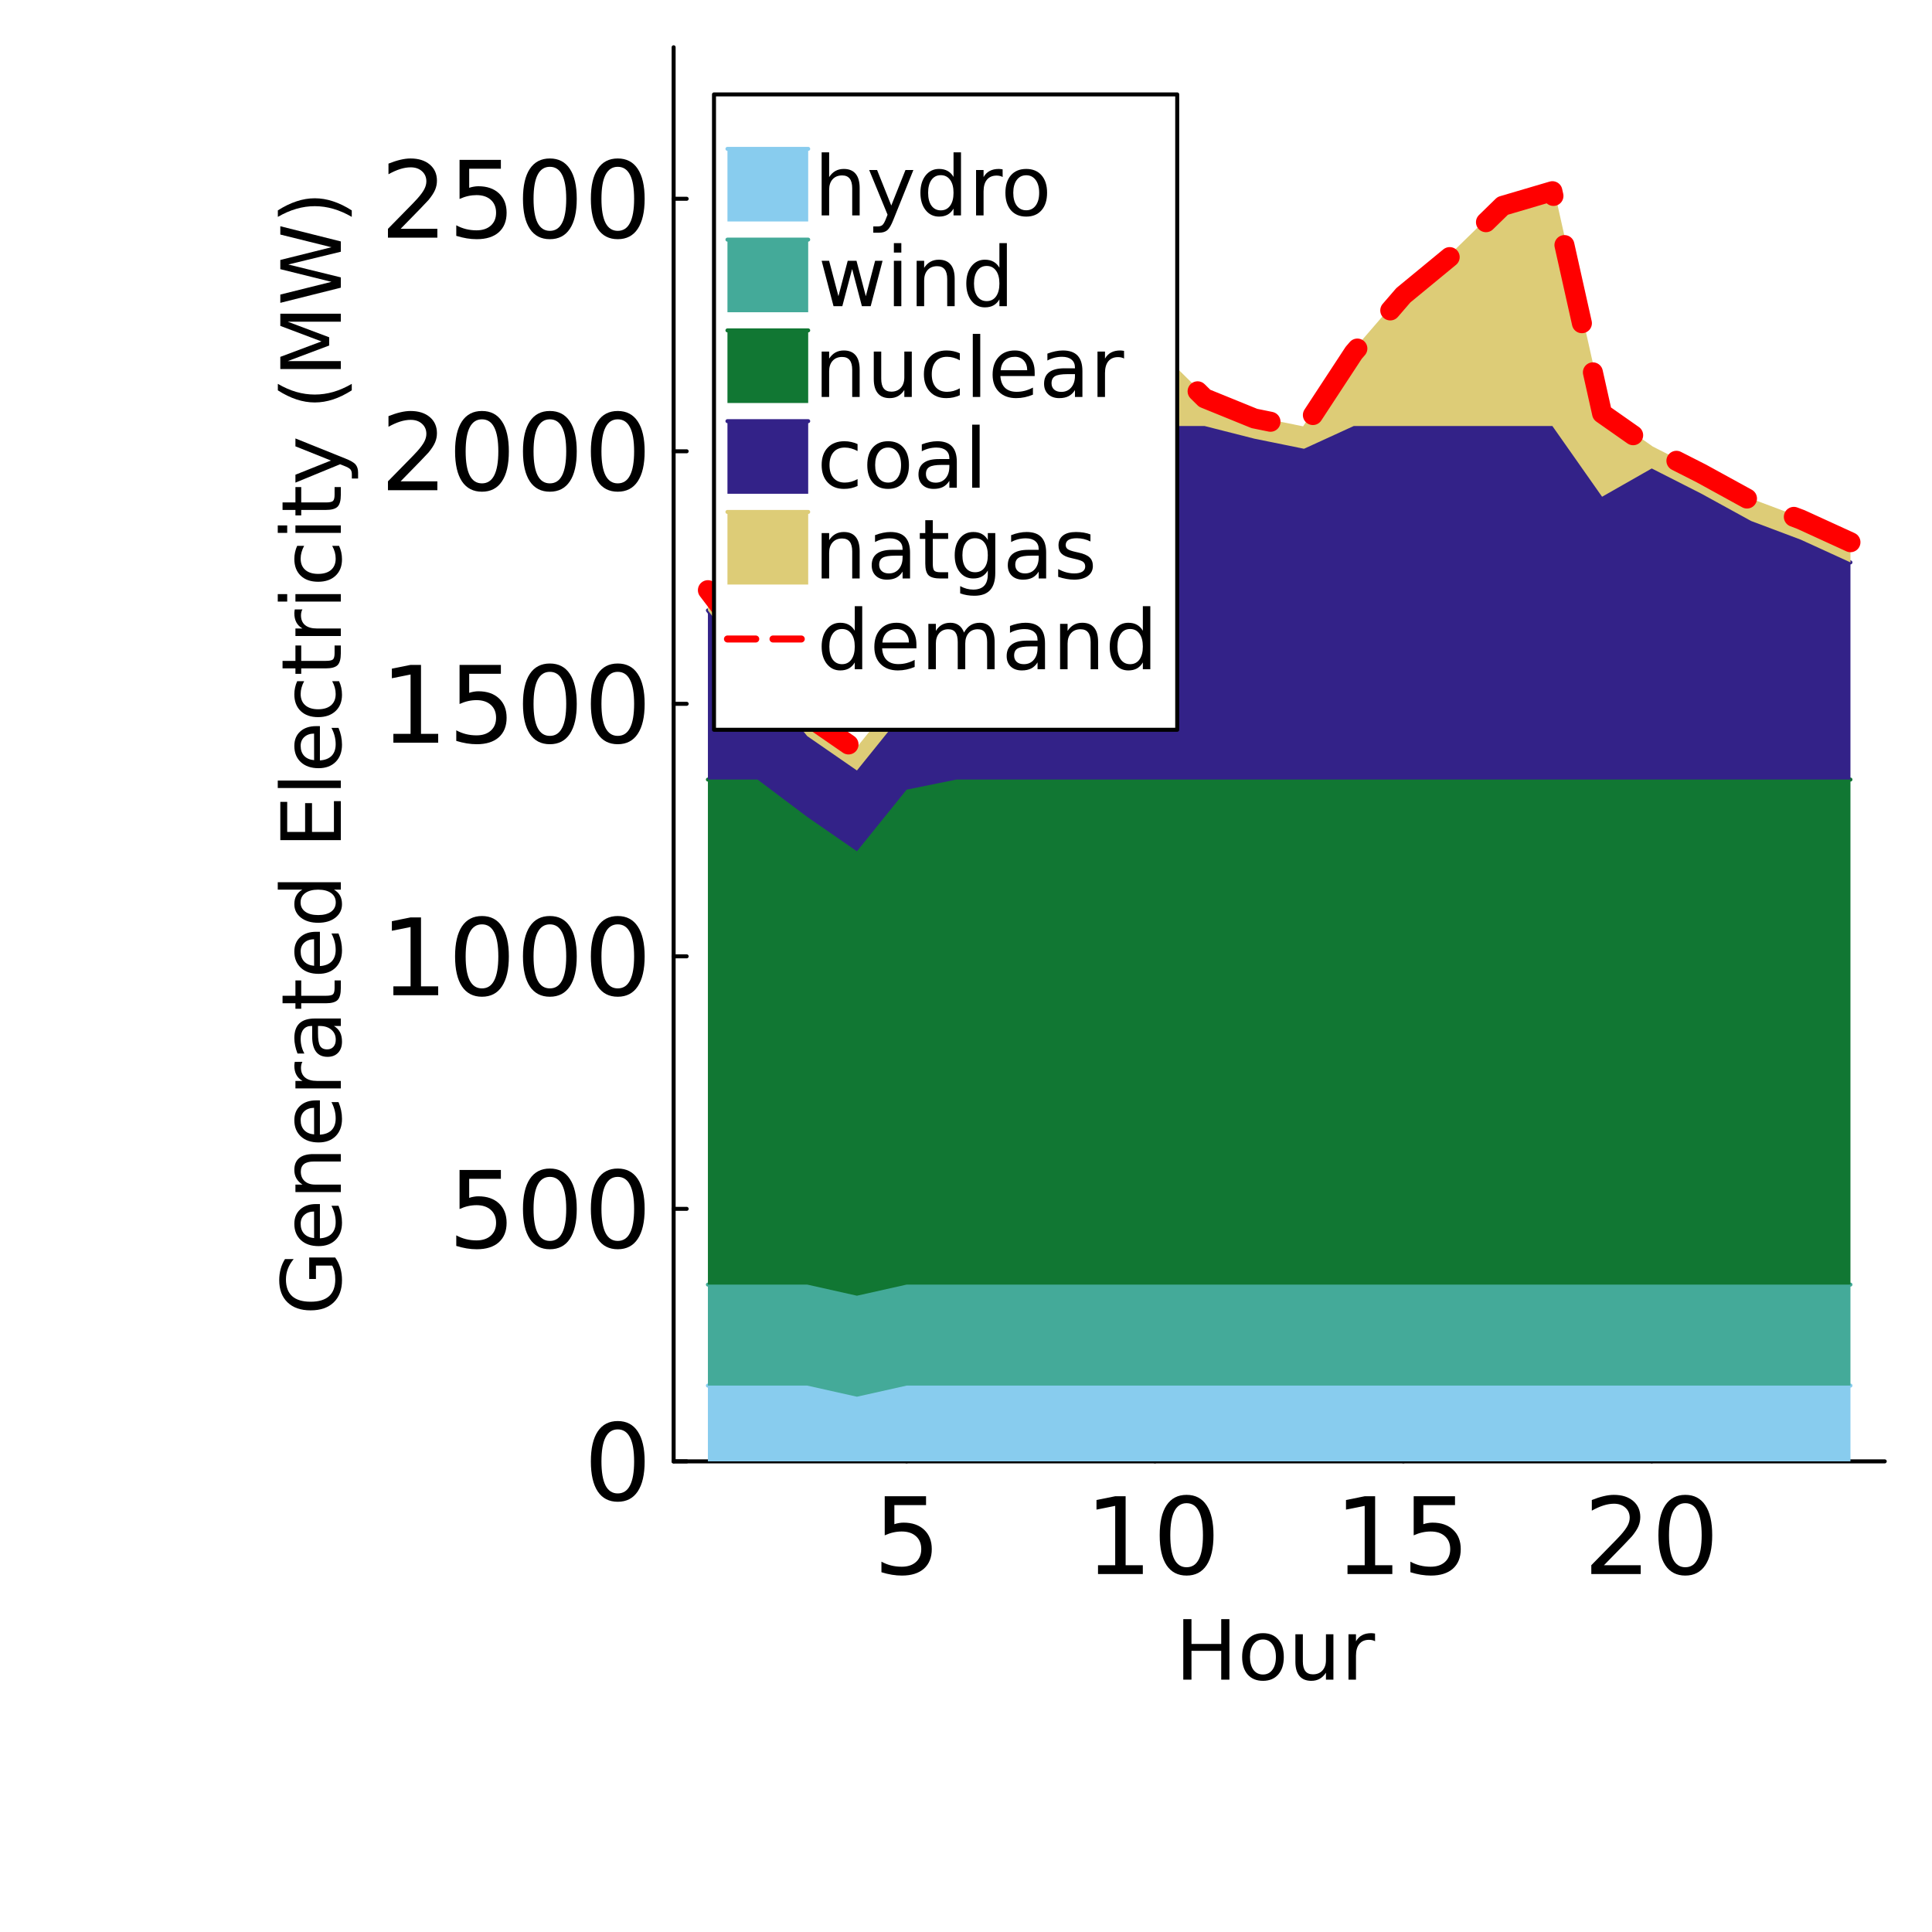 <?xml version="1.0" encoding="utf-8"?>
<svg xmlns="http://www.w3.org/2000/svg" xmlns:xlink="http://www.w3.org/1999/xlink" width="700" height="700" viewBox="0 0 2800 2800">
<rect x="0" y="0" width="2800" height="2800" fill="#333333" stroke="none"/>
<defs>
  <clipPath id="clip610">
    <rect x="0" y="0" width="2800" height="2800"/>
  </clipPath>
</defs>
<path clip-path="url(#clip610)" d="
M0 2800 L2800 2800 L2800 0 L0 0  Z
  " fill="#ffffff" fill-rule="evenodd" fill-opacity="1"/>
<defs>
  <clipPath id="clip611">
    <rect x="560" y="280" width="1961" height="1961"/>
  </clipPath>
</defs>
<path clip-path="url(#clip610)" d="
M976.27 2117.91 L2731.5 2117.91 L2731.5 68.504 L976.27 68.504  Z
  " fill="#ffffff" fill-rule="evenodd" fill-opacity="1"/>
<defs>
  <clipPath id="clip612">
    <rect x="976" y="68" width="1756" height="2050"/>
  </clipPath>
</defs>
<polyline clip-path="url(#clip610)" style="stroke:#000000; stroke-linecap:round; stroke-linejoin:round; stroke-width:5.8; stroke-opacity:1; fill:none" points="
  976.27,2117.91 2731.5,2117.91 
  "/>
<polyline clip-path="url(#clip610)" style="stroke:#000000; stroke-linecap:round; stroke-linejoin:round; stroke-width:5.8; stroke-opacity:1; fill:none" points="
  1313.92,2117.91 1313.92,2099.02 
  "/>
<polyline clip-path="url(#clip610)" style="stroke:#000000; stroke-linecap:round; stroke-linejoin:round; stroke-width:5.8; stroke-opacity:1; fill:none" points="
  1673.9,2117.91 1673.9,2099.02 
  "/>
<polyline clip-path="url(#clip610)" style="stroke:#000000; stroke-linecap:round; stroke-linejoin:round; stroke-width:5.8; stroke-opacity:1; fill:none" points="
  2033.87,2117.91 2033.87,2099.02 
  "/>
<polyline clip-path="url(#clip610)" style="stroke:#000000; stroke-linecap:round; stroke-linejoin:round; stroke-width:5.8; stroke-opacity:1; fill:none" points="
  2393.84,2117.91 2393.84,2099.02 
  "/>
<path clip-path="url(#clip610)" d="M1282.21 2168.5 L1342.09 2168.5 L1342.09 2181.34 L1296.18 2181.34 L1296.18 2208.98 Q1299.5 2207.85 1302.82 2207.32 Q1306.15 2206.72 1309.47 2206.72 Q1328.35 2206.72 1339.37 2217.06 Q1350.4 2227.41 1350.4 2245.08 Q1350.4 2263.28 1339.07 2273.4 Q1327.74 2283.44 1307.13 2283.44 Q1300.03 2283.44 1292.63 2282.24 Q1285.3 2281.03 1277.45 2278.61 L1277.45 2263.28 Q1284.25 2266.98 1291.49 2268.79 Q1298.74 2270.61 1306.83 2270.61 Q1319.89 2270.61 1327.52 2263.73 Q1335.15 2256.86 1335.15 2245.08 Q1335.15 2233.3 1327.52 2226.43 Q1319.89 2219.55 1306.83 2219.55 Q1300.71 2219.55 1294.59 2220.91 Q1288.55 2222.27 1282.21 2225.14 L1282.21 2168.5 Z" fill="#000000" fill-rule="evenodd" fill-opacity="1" /><path clip-path="url(#clip610)" d="M1591.32 2268.42 L1616.24 2268.42 L1616.24 2182.4 L1589.13 2187.84 L1589.13 2173.94 L1616.09 2168.5 L1631.34 2168.5 L1631.34 2268.42 L1656.26 2268.42 L1656.26 2281.25 L1591.32 2281.25 L1591.32 2268.42 Z" fill="#000000" fill-rule="evenodd" fill-opacity="1" /><path clip-path="url(#clip610)" d="M1719.7 2178.55 Q1707.92 2178.55 1701.95 2190.18 Q1696.06 2201.73 1696.06 2224.99 Q1696.06 2248.18 1701.95 2259.81 Q1707.92 2271.36 1719.7 2271.36 Q1731.56 2271.36 1737.45 2259.81 Q1743.41 2248.18 1743.41 2224.99 Q1743.41 2201.73 1737.45 2190.18 Q1731.56 2178.55 1719.7 2178.55 M1719.7 2166.46 Q1738.66 2166.46 1748.62 2181.49 Q1758.67 2196.44 1758.67 2224.99 Q1758.67 2253.46 1748.62 2268.49 Q1738.66 2283.44 1719.7 2283.44 Q1700.74 2283.44 1690.7 2268.49 Q1680.73 2253.46 1680.73 2224.99 Q1680.73 2196.44 1690.7 2181.49 Q1700.74 2166.46 1719.7 2166.46 Z" fill="#000000" fill-rule="evenodd" fill-opacity="1" /><path clip-path="url(#clip610)" d="M1952.91 2268.42 L1977.83 2268.42 L1977.83 2182.4 L1950.72 2187.84 L1950.72 2173.94 L1977.68 2168.5 L1992.94 2168.5 L1992.94 2268.42 L2017.86 2268.42 L2017.86 2281.25 L1952.91 2281.25 L1952.91 2268.42 Z" fill="#000000" fill-rule="evenodd" fill-opacity="1" /><path clip-path="url(#clip610)" d="M2048.82 2168.5 L2108.71 2168.5 L2108.71 2181.34 L2062.79 2181.34 L2062.79 2208.98 Q2066.12 2207.85 2069.44 2207.32 Q2072.76 2206.72 2076.09 2206.72 Q2094.97 2206.72 2105.99 2217.06 Q2117.02 2227.41 2117.02 2245.08 Q2117.02 2263.28 2105.69 2273.4 Q2094.36 2283.44 2073.74 2283.44 Q2066.65 2283.44 2059.24 2282.24 Q2051.92 2281.03 2044.06 2278.61 L2044.06 2263.28 Q2050.86 2266.98 2058.11 2268.79 Q2065.36 2270.61 2073.44 2270.61 Q2086.51 2270.61 2094.13 2263.73 Q2101.76 2256.86 2101.76 2245.08 Q2101.76 2233.3 2094.13 2226.43 Q2086.51 2219.55 2073.44 2219.55 Q2067.32 2219.55 2061.21 2220.91 Q2055.17 2222.27 2048.82 2225.14 L2048.82 2168.5 Z" fill="#000000" fill-rule="evenodd" fill-opacity="1" /><path clip-path="url(#clip610)" d="M2324.59 2268.42 L2377.83 2268.42 L2377.83 2281.25 L2306.24 2281.25 L2306.24 2268.42 Q2314.92 2259.43 2329.88 2244.32 Q2344.9 2229.14 2348.76 2224.76 Q2356.08 2216.53 2358.95 2210.87 Q2361.9 2205.13 2361.9 2199.62 Q2361.9 2190.63 2355.55 2184.97 Q2349.28 2179.3 2339.17 2179.3 Q2331.99 2179.3 2323.99 2181.79 Q2316.06 2184.29 2306.99 2189.35 L2306.99 2173.94 Q2316.21 2170.24 2324.21 2168.35 Q2332.22 2166.46 2338.86 2166.46 Q2356.38 2166.46 2366.81 2175.22 Q2377.23 2183.98 2377.23 2198.63 Q2377.23 2205.58 2374.58 2211.85 Q2372.02 2218.04 2365.14 2226.5 Q2363.26 2228.69 2353.14 2239.19 Q2343.02 2249.61 2324.59 2268.42 Z" fill="#000000" fill-rule="evenodd" fill-opacity="1" /><path clip-path="url(#clip610)" d="M2442.48 2178.55 Q2430.7 2178.55 2424.73 2190.18 Q2418.84 2201.73 2418.84 2224.99 Q2418.84 2248.18 2424.73 2259.81 Q2430.7 2271.36 2442.48 2271.36 Q2454.33 2271.36 2460.22 2259.81 Q2466.19 2248.18 2466.19 2224.99 Q2466.19 2201.73 2460.22 2190.18 Q2454.33 2178.55 2442.48 2178.55 M2442.48 2166.46 Q2461.43 2166.46 2471.4 2181.49 Q2481.45 2196.44 2481.45 2224.99 Q2481.45 2253.46 2471.4 2268.49 Q2461.43 2283.44 2442.48 2283.44 Q2423.52 2283.44 2413.48 2268.49 Q2403.51 2253.46 2403.51 2224.99 Q2403.51 2196.44 2413.48 2181.49 Q2423.52 2166.46 2442.48 2166.46 Z" fill="#000000" fill-rule="evenodd" fill-opacity="1" /><path clip-path="url(#clip610)" d="M1714.91 2346.58 L1726.77 2346.58 L1726.77 2382.53 L1769.89 2382.53 L1769.89 2346.58 L1781.75 2346.58 L1781.75 2434.28 L1769.89 2434.28 L1769.89 2392.51 L1726.77 2392.51 L1726.77 2434.28 L1714.91 2434.28 L1714.91 2346.58 Z" fill="#000000" fill-rule="evenodd" fill-opacity="1" /><path clip-path="url(#clip610)" d="M1830.39 2376.07 Q1821.69 2376.07 1816.64 2382.88 Q1811.59 2389.64 1811.59 2401.44 Q1811.59 2413.25 1816.58 2420.06 Q1821.64 2426.82 1830.39 2426.82 Q1839.02 2426.82 1844.07 2420 Q1849.13 2413.19 1849.13 2401.44 Q1849.13 2389.75 1844.07 2382.94 Q1839.02 2376.07 1830.39 2376.07 M1830.39 2366.9 Q1844.49 2366.9 1852.53 2376.07 Q1860.58 2385.23 1860.58 2401.44 Q1860.58 2417.6 1852.53 2426.82 Q1844.49 2435.98 1830.39 2435.98 Q1816.23 2435.98 1808.18 2426.82 Q1800.2 2417.6 1800.2 2401.44 Q1800.2 2385.23 1808.18 2376.07 Q1816.23 2366.9 1830.39 2366.9 Z" fill="#000000" fill-rule="evenodd" fill-opacity="1" /><path clip-path="url(#clip610)" d="M1877.38 2408.31 L1877.38 2368.49 L1888.19 2368.49 L1888.19 2407.9 Q1888.19 2417.24 1891.83 2421.94 Q1895.47 2426.58 1902.75 2426.58 Q1911.51 2426.58 1916.56 2421 Q1921.67 2415.42 1921.67 2405.79 L1921.67 2368.49 L1932.47 2368.49 L1932.47 2434.28 L1921.67 2434.28 L1921.67 2424.17 Q1917.73 2430.17 1912.5 2433.1 Q1907.33 2435.98 1900.46 2435.98 Q1889.13 2435.98 1883.25 2428.93 Q1877.38 2421.88 1877.38 2408.31 M1904.57 2366.9 L1904.57 2366.9 Z" fill="#000000" fill-rule="evenodd" fill-opacity="1" /><path clip-path="url(#clip610)" d="M1992.86 2378.59 Q1991.04 2377.54 1988.86 2377.07 Q1986.75 2376.54 1984.16 2376.54 Q1975 2376.54 1970.07 2382.53 Q1965.19 2388.46 1965.19 2399.62 L1965.19 2434.28 L1954.33 2434.28 L1954.33 2368.49 L1965.19 2368.49 L1965.19 2378.71 Q1968.6 2372.72 1974.06 2369.84 Q1979.52 2366.9 1987.34 2366.9 Q1988.45 2366.9 1989.8 2367.08 Q1991.15 2367.2 1992.8 2367.49 L1992.86 2378.59 Z" fill="#000000" fill-rule="evenodd" fill-opacity="1" /><polyline clip-path="url(#clip610)" style="stroke:#000000; stroke-linecap:round; stroke-linejoin:round; stroke-width:5.8; stroke-opacity:1; fill:none" points="
  976.27,2117.91 976.27,68.504 
  "/>
<polyline clip-path="url(#clip610)" style="stroke:#000000; stroke-linecap:round; stroke-linejoin:round; stroke-width:5.8; stroke-opacity:1; fill:none" points="
  976.27,2117.91 995.168,2117.91 
  "/>
<polyline clip-path="url(#clip610)" style="stroke:#000000; stroke-linecap:round; stroke-linejoin:round; stroke-width:5.8; stroke-opacity:1; fill:none" points="
  976.27,1751.95 995.168,1751.95 
  "/>
<polyline clip-path="url(#clip610)" style="stroke:#000000; stroke-linecap:round; stroke-linejoin:round; stroke-width:5.8; stroke-opacity:1; fill:none" points="
  976.27,1385.98 995.168,1385.98 
  "/>
<polyline clip-path="url(#clip610)" style="stroke:#000000; stroke-linecap:round; stroke-linejoin:round; stroke-width:5.8; stroke-opacity:1; fill:none" points="
  976.27,1020.02 995.168,1020.02 
  "/>
<polyline clip-path="url(#clip610)" style="stroke:#000000; stroke-linecap:round; stroke-linejoin:round; stroke-width:5.8; stroke-opacity:1; fill:none" points="
  976.27,654.05 995.168,654.05 
  "/>
<polyline clip-path="url(#clip610)" style="stroke:#000000; stroke-linecap:round; stroke-linejoin:round; stroke-width:5.8; stroke-opacity:1; fill:none" points="
  976.27,288.084 995.168,288.084 
  "/>
<path clip-path="url(#clip610)" d="M895.302 2071.58 Q883.521 2071.58 877.555 2083.21 Q871.664 2094.77 871.664 2118.03 Q871.664 2141.21 877.555 2152.84 Q883.521 2164.4 895.302 2164.4 Q907.159 2164.4 913.049 2152.84 Q919.015 2141.21 919.015 2118.03 Q919.015 2094.77 913.049 2083.21 Q907.159 2071.58 895.302 2071.58 M895.302 2059.5 Q914.257 2059.5 924.226 2074.53 Q934.27 2089.48 934.27 2118.03 Q934.27 2146.5 924.226 2161.53 Q914.257 2176.48 895.302 2176.48 Q876.346 2176.48 866.302 2161.53 Q856.333 2146.5 856.333 2118.03 Q856.333 2089.48 866.302 2074.53 Q876.346 2059.5 895.302 2059.5 Z" fill="#000000" fill-rule="evenodd" fill-opacity="1" /><path clip-path="url(#clip610)" d="M666.022 1695.57 L725.91 1695.57 L725.91 1708.41 L679.993 1708.41 L679.993 1736.05 Q683.316 1734.92 686.639 1734.39 Q689.962 1733.79 693.285 1733.79 Q712.165 1733.79 723.191 1744.13 Q734.217 1754.48 734.217 1772.15 Q734.217 1790.35 722.889 1800.47 Q711.561 1810.51 690.944 1810.51 Q683.845 1810.51 676.444 1809.31 Q669.118 1808.1 661.264 1805.68 L661.264 1790.35 Q668.061 1794.05 675.311 1795.86 Q682.561 1797.68 690.641 1797.68 Q703.707 1797.68 711.334 1790.8 Q718.962 1783.93 718.962 1772.15 Q718.962 1760.37 711.334 1753.5 Q703.707 1746.62 690.641 1746.62 Q684.524 1746.62 678.407 1747.98 Q672.366 1749.34 666.022 1752.21 L666.022 1695.57 Z" fill="#000000" fill-rule="evenodd" fill-opacity="1" /><path clip-path="url(#clip610)" d="M796.899 1705.62 Q785.118 1705.62 779.151 1717.25 Q773.261 1728.8 773.261 1752.06 Q773.261 1775.25 779.151 1786.88 Q785.118 1798.43 796.899 1798.43 Q808.755 1798.43 814.646 1786.88 Q820.612 1775.25 820.612 1752.06 Q820.612 1728.8 814.646 1717.25 Q808.755 1705.62 796.899 1705.62 M796.899 1693.53 Q815.854 1693.53 825.823 1708.56 Q835.867 1723.51 835.867 1752.06 Q835.867 1780.53 825.823 1795.56 Q815.854 1810.51 796.899 1810.51 Q777.943 1810.51 767.899 1795.56 Q757.93 1780.53 757.93 1752.06 Q757.93 1723.51 767.899 1708.56 Q777.943 1693.53 796.899 1693.53 Z" fill="#000000" fill-rule="evenodd" fill-opacity="1" /><path clip-path="url(#clip610)" d="M895.302 1705.62 Q883.521 1705.62 877.555 1717.25 Q871.664 1728.8 871.664 1752.06 Q871.664 1775.25 877.555 1786.88 Q883.521 1798.43 895.302 1798.43 Q907.159 1798.43 913.049 1786.88 Q919.015 1775.25 919.015 1752.06 Q919.015 1728.8 913.049 1717.25 Q907.159 1705.62 895.302 1705.62 M895.302 1693.53 Q914.257 1693.53 924.226 1708.56 Q934.27 1723.51 934.27 1752.06 Q934.27 1780.53 924.226 1795.56 Q914.257 1810.51 895.302 1810.51 Q876.346 1810.51 866.302 1795.56 Q856.333 1780.53 856.333 1752.06 Q856.333 1723.51 866.302 1708.56 Q876.346 1693.53 895.302 1693.53 Z" fill="#000000" fill-rule="evenodd" fill-opacity="1" /><path clip-path="url(#clip610)" d="M570.111 1429.52 L595.033 1429.52 L595.033 1343.5 L567.921 1348.94 L567.921 1335.04 L594.882 1329.61 L610.137 1329.61 L610.137 1429.52 L635.058 1429.52 L635.058 1442.36 L570.111 1442.36 L570.111 1429.52 Z" fill="#000000" fill-rule="evenodd" fill-opacity="1" /><path clip-path="url(#clip610)" d="M698.496 1339.65 Q686.714 1339.65 680.748 1351.28 Q674.858 1362.83 674.858 1386.09 Q674.858 1409.28 680.748 1420.91 Q686.714 1432.46 698.496 1432.46 Q710.352 1432.46 716.243 1420.91 Q722.209 1409.28 722.209 1386.09 Q722.209 1362.83 716.243 1351.28 Q710.352 1339.65 698.496 1339.65 M698.496 1327.57 Q717.451 1327.57 727.42 1342.6 Q737.464 1357.55 737.464 1386.09 Q737.464 1414.57 727.42 1429.59 Q717.451 1444.55 698.496 1444.55 Q679.54 1444.55 669.496 1429.59 Q659.527 1414.57 659.527 1386.09 Q659.527 1357.55 669.496 1342.6 Q679.54 1327.57 698.496 1327.57 Z" fill="#000000" fill-rule="evenodd" fill-opacity="1" /><path clip-path="url(#clip610)" d="M796.899 1339.65 Q785.118 1339.65 779.151 1351.28 Q773.261 1362.83 773.261 1386.09 Q773.261 1409.28 779.151 1420.91 Q785.118 1432.46 796.899 1432.46 Q808.755 1432.46 814.646 1420.91 Q820.612 1409.28 820.612 1386.09 Q820.612 1362.83 814.646 1351.28 Q808.755 1339.65 796.899 1339.65 M796.899 1327.57 Q815.854 1327.57 825.823 1342.6 Q835.867 1357.55 835.867 1386.09 Q835.867 1414.57 825.823 1429.59 Q815.854 1444.55 796.899 1444.55 Q777.943 1444.55 767.899 1429.59 Q757.93 1414.57 757.93 1386.09 Q757.93 1357.55 767.899 1342.6 Q777.943 1327.57 796.899 1327.57 Z" fill="#000000" fill-rule="evenodd" fill-opacity="1" /><path clip-path="url(#clip610)" d="M895.302 1339.65 Q883.521 1339.65 877.555 1351.28 Q871.664 1362.83 871.664 1386.09 Q871.664 1409.28 877.555 1420.91 Q883.521 1432.46 895.302 1432.46 Q907.159 1432.46 913.049 1420.91 Q919.015 1409.28 919.015 1386.09 Q919.015 1362.83 913.049 1351.28 Q907.159 1339.65 895.302 1339.65 M895.302 1327.57 Q914.257 1327.57 924.226 1342.6 Q934.27 1357.55 934.27 1386.09 Q934.27 1414.57 924.226 1429.59 Q914.257 1444.55 895.302 1444.55 Q876.346 1444.55 866.302 1429.59 Q856.333 1414.57 856.333 1386.09 Q856.333 1357.55 866.302 1342.6 Q876.346 1327.57 895.302 1327.57 Z" fill="#000000" fill-rule="evenodd" fill-opacity="1" /><path clip-path="url(#clip610)" d="M570.111 1063.55 L595.033 1063.55 L595.033 977.535 L567.921 982.973 L567.921 969.077 L594.882 963.64 L610.137 963.64 L610.137 1063.55 L635.058 1063.55 L635.058 1076.39 L570.111 1076.39 L570.111 1063.55 Z" fill="#000000" fill-rule="evenodd" fill-opacity="1" /><path clip-path="url(#clip610)" d="M666.022 963.64 L725.91 963.64 L725.91 976.478 L679.993 976.478 L679.993 1004.12 Q683.316 1002.99 686.639 1002.46 Q689.962 1001.85 693.285 1001.85 Q712.165 1001.85 723.191 1012.2 Q734.217 1022.55 734.217 1040.22 Q734.217 1058.42 722.889 1068.54 Q711.561 1078.58 690.944 1078.58 Q683.845 1078.58 676.444 1077.37 Q669.118 1076.17 661.264 1073.75 L661.264 1058.42 Q668.061 1062.12 675.311 1063.93 Q682.561 1065.74 690.641 1065.74 Q703.707 1065.74 711.334 1058.87 Q718.962 1052 718.962 1040.22 Q718.962 1028.44 711.334 1021.56 Q703.707 1014.69 690.641 1014.69 Q684.524 1014.69 678.407 1016.05 Q672.366 1017.41 666.022 1020.28 L666.022 963.64 Z" fill="#000000" fill-rule="evenodd" fill-opacity="1" /><path clip-path="url(#clip610)" d="M796.899 973.684 Q785.118 973.684 779.151 985.314 Q773.261 996.869 773.261 1020.13 Q773.261 1043.31 779.151 1054.94 Q785.118 1066.5 796.899 1066.5 Q808.755 1066.5 814.646 1054.94 Q820.612 1043.31 820.612 1020.13 Q820.612 996.869 814.646 985.314 Q808.755 973.684 796.899 973.684 M796.899 961.601 Q815.854 961.601 825.823 976.629 Q835.867 991.582 835.867 1020.13 Q835.867 1048.6 825.823 1063.63 Q815.854 1078.58 796.899 1078.58 Q777.943 1078.58 767.899 1063.63 Q757.93 1048.6 757.93 1020.13 Q757.93 991.582 767.899 976.629 Q777.943 961.601 796.899 961.601 Z" fill="#000000" fill-rule="evenodd" fill-opacity="1" /><path clip-path="url(#clip610)" d="M895.302 973.684 Q883.521 973.684 877.555 985.314 Q871.664 996.869 871.664 1020.13 Q871.664 1043.31 877.555 1054.94 Q883.521 1066.5 895.302 1066.5 Q907.159 1066.5 913.049 1054.94 Q919.015 1043.31 919.015 1020.13 Q919.015 996.869 913.049 985.314 Q907.159 973.684 895.302 973.684 M895.302 961.601 Q914.257 961.601 924.226 976.629 Q934.27 991.582 934.27 1020.13 Q934.27 1048.6 924.226 1063.63 Q914.257 1078.58 895.302 1078.58 Q876.346 1078.58 866.302 1063.63 Q856.333 1048.6 856.333 1020.13 Q856.333 991.582 866.302 976.629 Q876.346 961.601 895.302 961.601 Z" fill="#000000" fill-rule="evenodd" fill-opacity="1" /><path clip-path="url(#clip610)" d="M580.608 697.587 L633.85 697.587 L633.85 710.426 L562.257 710.426 L562.257 697.587 Q570.942 688.6 585.895 673.496 Q600.923 658.317 604.775 653.936 Q612.1 645.705 614.97 640.041 Q617.915 634.301 617.915 628.788 Q617.915 619.801 611.572 614.137 Q605.303 608.473 595.184 608.473 Q588.009 608.473 580.004 610.965 Q572.074 613.457 563.012 618.517 L563.012 603.111 Q572.225 599.411 580.231 597.523 Q588.236 595.635 594.882 595.635 Q612.402 595.635 622.824 604.395 Q633.246 613.155 633.246 627.806 Q633.246 634.754 630.603 641.022 Q628.035 647.215 621.163 655.673 Q619.275 657.863 609.155 668.361 Q599.035 678.783 580.608 697.587 Z" fill="#000000" fill-rule="evenodd" fill-opacity="1" /><path clip-path="url(#clip610)" d="M698.496 607.718 Q686.714 607.718 680.748 619.348 Q674.858 630.903 674.858 654.163 Q674.858 677.348 680.748 688.978 Q686.714 700.532 698.496 700.532 Q710.352 700.532 716.243 688.978 Q722.209 677.348 722.209 654.163 Q722.209 630.903 716.243 619.348 Q710.352 607.718 698.496 607.718 M698.496 595.635 Q717.451 595.635 727.42 610.663 Q737.464 625.616 737.464 654.163 Q737.464 682.634 727.42 697.663 Q717.451 712.616 698.496 712.616 Q679.54 712.616 669.496 697.663 Q659.527 682.634 659.527 654.163 Q659.527 625.616 669.496 610.663 Q679.54 595.635 698.496 595.635 Z" fill="#000000" fill-rule="evenodd" fill-opacity="1" /><path clip-path="url(#clip610)" d="M796.899 607.718 Q785.118 607.718 779.151 619.348 Q773.261 630.903 773.261 654.163 Q773.261 677.348 779.151 688.978 Q785.118 700.532 796.899 700.532 Q808.755 700.532 814.646 688.978 Q820.612 677.348 820.612 654.163 Q820.612 630.903 814.646 619.348 Q808.755 607.718 796.899 607.718 M796.899 595.635 Q815.854 595.635 825.823 610.663 Q835.867 625.616 835.867 654.163 Q835.867 682.634 825.823 697.663 Q815.854 712.616 796.899 712.616 Q777.943 712.616 767.899 697.663 Q757.93 682.634 757.93 654.163 Q757.93 625.616 767.899 610.663 Q777.943 595.635 796.899 595.635 Z" fill="#000000" fill-rule="evenodd" fill-opacity="1" /><path clip-path="url(#clip610)" d="M895.302 607.718 Q883.521 607.718 877.555 619.348 Q871.664 630.903 871.664 654.163 Q871.664 677.348 877.555 688.978 Q883.521 700.532 895.302 700.532 Q907.159 700.532 913.049 688.978 Q919.015 677.348 919.015 654.163 Q919.015 630.903 913.049 619.348 Q907.159 607.718 895.302 607.718 M895.302 595.635 Q914.257 595.635 924.226 610.663 Q934.27 625.616 934.27 654.163 Q934.27 682.634 924.226 697.663 Q914.257 712.616 895.302 712.616 Q876.346 712.616 866.302 697.663 Q856.333 682.634 856.333 654.163 Q856.333 625.616 866.302 610.663 Q876.346 595.635 895.302 595.635 Z" fill="#000000" fill-rule="evenodd" fill-opacity="1" /><path clip-path="url(#clip610)" d="M580.608 331.621 L633.85 331.621 L633.85 344.46 L562.257 344.46 L562.257 331.621 Q570.942 322.634 585.895 307.53 Q600.923 292.35 604.775 287.97 Q612.1 279.739 614.97 274.075 Q617.915 268.335 617.915 262.822 Q617.915 253.835 611.572 248.171 Q605.303 242.507 595.184 242.507 Q588.009 242.507 580.004 244.999 Q572.074 247.491 563.012 252.551 L563.012 237.145 Q572.225 233.445 580.231 231.557 Q588.236 229.669 594.882 229.669 Q612.402 229.669 622.824 238.429 Q633.246 247.189 633.246 261.84 Q633.246 268.788 630.603 275.056 Q628.035 281.249 621.163 289.707 Q619.275 291.897 609.155 302.395 Q599.035 312.817 580.608 331.621 Z" fill="#000000" fill-rule="evenodd" fill-opacity="1" /><path clip-path="url(#clip610)" d="M666.022 231.708 L725.91 231.708 L725.91 244.546 L679.993 244.546 L679.993 272.187 Q683.316 271.054 686.639 270.525 Q689.962 269.921 693.285 269.921 Q712.165 269.921 723.191 280.267 Q734.217 290.613 734.217 308.285 Q734.217 326.486 722.889 336.605 Q711.561 346.65 690.944 346.65 Q683.845 346.65 676.444 345.441 Q669.118 344.233 661.264 341.816 L661.264 326.486 Q668.061 330.186 675.311 331.999 Q682.561 333.811 690.641 333.811 Q703.707 333.811 711.334 326.939 Q718.962 320.066 718.962 308.285 Q718.962 296.504 711.334 289.632 Q703.707 282.759 690.641 282.759 Q684.524 282.759 678.407 284.119 Q672.366 285.478 666.022 288.348 L666.022 231.708 Z" fill="#000000" fill-rule="evenodd" fill-opacity="1" /><path clip-path="url(#clip610)" d="M796.899 241.752 Q785.118 241.752 779.151 253.382 Q773.261 264.937 773.261 288.197 Q773.261 311.382 779.151 323.012 Q785.118 334.566 796.899 334.566 Q808.755 334.566 814.646 323.012 Q820.612 311.382 820.612 288.197 Q820.612 264.937 814.646 253.382 Q808.755 241.752 796.899 241.752 M796.899 229.669 Q815.854 229.669 825.823 244.697 Q835.867 259.65 835.867 288.197 Q835.867 316.668 825.823 331.697 Q815.854 346.65 796.899 346.65 Q777.943 346.65 767.899 331.697 Q757.93 316.668 757.93 288.197 Q757.93 259.65 767.899 244.697 Q777.943 229.669 796.899 229.669 Z" fill="#000000" fill-rule="evenodd" fill-opacity="1" /><path clip-path="url(#clip610)" d="M895.302 241.752 Q883.521 241.752 877.555 253.382 Q871.664 264.937 871.664 288.197 Q871.664 311.382 877.555 323.012 Q883.521 334.566 895.302 334.566 Q907.159 334.566 913.049 323.012 Q919.015 311.382 919.015 288.197 Q919.015 264.937 913.049 253.382 Q907.159 241.752 895.302 241.752 M895.302 229.669 Q914.257 229.669 924.226 244.697 Q934.27 259.65 934.27 288.197 Q934.27 316.668 924.226 331.697 Q914.257 346.65 895.302 346.65 Q876.346 346.65 866.302 331.697 Q856.333 316.668 856.333 288.197 Q856.333 259.65 866.302 244.697 Q876.346 229.669 895.302 229.669 Z" fill="#000000" fill-rule="evenodd" fill-opacity="1" /><path clip-path="url(#clip610)" d="M481.437 1834.22 L457.883 1834.22 L457.883 1853.6 L448.132 1853.6 L448.132 1822.47 L485.783 1822.47 Q490.659 1829.34 493.184 1837.63 Q495.651 1845.91 495.651 1855.31 Q495.651 1875.86 483.669 1887.49 Q471.627 1899.07 450.188 1899.07 Q428.69 1899.07 416.707 1887.49 Q404.666 1875.86 404.666 1855.31 Q404.666 1846.73 406.781 1839.04 Q408.895 1831.28 413.007 1824.76 L425.636 1824.76 Q420.055 1831.34 417.236 1838.74 Q414.417 1846.14 414.417 1854.31 Q414.417 1870.4 423.403 1878.51 Q432.39 1886.56 450.188 1886.56 Q467.927 1886.56 476.914 1878.51 Q485.901 1870.4 485.901 1854.31 Q485.901 1848.02 484.844 1843.09 Q483.728 1838.15 481.437 1834.22 Z" fill="#000000" fill-rule="evenodd" fill-opacity="1" /><path clip-path="url(#clip610)" d="M458.353 1745 L463.639 1745 L463.639 1794.69 Q474.799 1793.98 480.673 1787.99 Q486.488 1781.94 486.488 1771.19 Q486.488 1764.97 484.961 1759.15 Q483.434 1753.28 480.379 1747.52 L490.6 1747.52 Q493.067 1753.34 494.359 1759.45 Q495.651 1765.55 495.651 1771.84 Q495.651 1787.58 486.488 1796.8 Q477.325 1805.97 461.701 1805.97 Q445.548 1805.97 436.091 1797.27 Q426.575 1788.52 426.575 1773.72 Q426.575 1760.44 435.151 1752.75 Q443.668 1745 458.353 1745 M455.181 1755.8 Q446.311 1755.92 441.025 1760.8 Q435.738 1765.61 435.738 1773.6 Q435.738 1782.65 440.849 1788.11 Q445.959 1793.51 455.24 1794.34 L455.181 1755.8 Z" fill="#000000" fill-rule="evenodd" fill-opacity="1" /><path clip-path="url(#clip610)" d="M454.241 1672.57 L493.948 1672.57 L493.948 1683.38 L454.593 1683.38 Q445.254 1683.38 440.614 1687.02 Q435.973 1690.66 435.973 1697.95 Q435.973 1706.7 441.554 1711.75 Q447.134 1716.8 456.767 1716.8 L493.948 1716.8 L493.948 1727.67 L428.161 1727.67 L428.161 1716.8 L438.382 1716.8 Q432.449 1712.93 429.512 1707.7 Q426.575 1702.41 426.575 1695.54 Q426.575 1684.2 433.624 1678.39 Q440.614 1672.57 454.241 1672.57 Z" fill="#000000" fill-rule="evenodd" fill-opacity="1" /><path clip-path="url(#clip610)" d="M458.353 1594.74 L463.639 1594.74 L463.639 1644.44 Q474.799 1643.73 480.673 1637.74 Q486.488 1631.69 486.488 1620.94 Q486.488 1614.72 484.961 1608.9 Q483.434 1603.03 480.379 1597.27 L490.6 1597.27 Q493.067 1603.09 494.359 1609.19 Q495.651 1615.3 495.651 1621.59 Q495.651 1637.33 486.488 1646.55 Q477.325 1655.71 461.701 1655.71 Q445.548 1655.71 436.091 1647.02 Q426.575 1638.27 426.575 1623.47 Q426.575 1610.19 435.151 1602.5 Q443.668 1594.74 458.353 1594.74 M455.181 1605.55 Q446.311 1605.67 441.025 1610.54 Q435.738 1615.36 435.738 1623.35 Q435.738 1632.4 440.849 1637.86 Q445.959 1643.26 455.24 1644.08 L455.181 1605.55 Z" fill="#000000" fill-rule="evenodd" fill-opacity="1" /><path clip-path="url(#clip610)" d="M438.264 1538.88 Q437.207 1540.71 436.737 1542.88 Q436.208 1544.99 436.208 1547.58 Q436.208 1556.74 442.2 1561.67 Q448.132 1566.55 459.292 1566.55 L493.948 1566.55 L493.948 1577.42 L428.161 1577.42 L428.161 1566.55 L438.382 1566.55 Q432.39 1563.14 429.512 1557.68 Q426.575 1552.22 426.575 1544.41 Q426.575 1543.29 426.752 1541.94 Q426.869 1540.59 427.163 1538.94 L438.264 1538.88 Z" fill="#000000" fill-rule="evenodd" fill-opacity="1" /><path clip-path="url(#clip610)" d="M460.878 1497.65 Q460.878 1510.75 463.874 1515.8 Q466.87 1520.85 474.094 1520.85 Q479.851 1520.85 483.258 1517.09 Q486.606 1513.27 486.606 1506.75 Q486.606 1497.77 480.262 1492.36 Q473.86 1486.9 463.287 1486.9 L460.878 1486.9 L460.878 1497.65 M456.414 1476.09 L493.948 1476.09 L493.948 1486.9 L483.962 1486.9 Q489.954 1490.6 492.832 1496.12 Q495.651 1501.64 495.651 1509.63 Q495.651 1519.74 490.012 1525.73 Q484.315 1531.66 474.799 1531.66 Q463.698 1531.66 458.059 1524.26 Q452.42 1516.8 452.42 1502.06 L452.42 1486.9 L451.363 1486.9 Q443.903 1486.9 439.85 1491.84 Q435.738 1496.71 435.738 1505.58 Q435.738 1511.22 437.089 1516.56 Q438.44 1521.91 441.142 1526.84 L431.157 1526.84 Q428.866 1520.91 427.75 1515.33 Q426.575 1509.75 426.575 1504.46 Q426.575 1490.19 433.976 1483.14 Q441.377 1476.09 456.414 1476.09 Z" fill="#000000" fill-rule="evenodd" fill-opacity="1" /><path clip-path="url(#clip610)" d="M409.483 1443.14 L428.161 1443.14 L428.161 1420.88 L436.561 1420.88 L436.561 1443.14 L472.274 1443.14 Q480.321 1443.14 482.611 1440.97 Q484.902 1438.74 484.902 1431.98 L484.902 1420.88 L493.948 1420.88 L493.948 1431.98 Q493.948 1444.49 489.308 1449.25 Q484.609 1454.01 472.274 1454.01 L436.561 1454.01 L436.561 1461.94 L428.161 1461.94 L428.161 1454.01 L409.483 1454.01 L409.483 1443.14 Z" fill="#000000" fill-rule="evenodd" fill-opacity="1" /><path clip-path="url(#clip610)" d="M458.353 1350.39 L463.639 1350.39 L463.639 1400.09 Q474.799 1399.38 480.673 1393.39 Q486.488 1387.34 486.488 1376.59 Q486.488 1370.36 484.961 1364.55 Q483.434 1358.68 480.379 1352.92 L490.6 1352.92 Q493.067 1358.73 494.359 1364.84 Q495.651 1370.95 495.651 1377.24 Q495.651 1392.98 486.488 1402.2 Q477.325 1411.36 461.701 1411.36 Q445.548 1411.36 436.091 1402.67 Q426.575 1393.92 426.575 1379.12 Q426.575 1365.84 435.151 1358.15 Q443.668 1350.39 458.353 1350.39 M455.181 1361.2 Q446.311 1361.32 441.025 1366.19 Q435.738 1371.01 435.738 1379 Q435.738 1388.04 440.849 1393.51 Q445.959 1398.91 455.24 1399.73 L455.181 1361.2 Z" fill="#000000" fill-rule="evenodd" fill-opacity="1" /><path clip-path="url(#clip610)" d="M438.147 1289.36 L402.551 1289.36 L402.551 1278.56 L493.948 1278.56 L493.948 1289.36 L484.08 1289.36 Q489.954 1292.77 492.832 1298 Q495.651 1303.17 495.651 1310.45 Q495.651 1322.38 486.136 1329.89 Q476.62 1337.35 461.113 1337.35 Q445.606 1337.35 436.091 1329.89 Q426.575 1322.38 426.575 1310.45 Q426.575 1303.17 429.453 1298 Q432.273 1292.77 438.147 1289.36 M461.113 1326.19 Q473.037 1326.19 479.851 1321.32 Q486.606 1316.38 486.606 1307.81 Q486.606 1299.23 479.851 1294.3 Q473.037 1289.36 461.113 1289.36 Q449.19 1289.36 442.435 1294.3 Q435.621 1299.23 435.621 1307.81 Q435.621 1316.38 442.435 1321.32 Q449.19 1326.19 461.113 1326.19 Z" fill="#000000" fill-rule="evenodd" fill-opacity="1" /><path clip-path="url(#clip610)" d="M406.252 1217.59 L406.252 1162.14 L416.237 1162.14 L416.237 1205.72 L442.2 1205.72 L442.2 1163.96 L452.185 1163.96 L452.185 1205.72 L483.962 1205.72 L483.962 1161.08 L493.948 1161.08 L493.948 1217.59 L406.252 1217.59 Z" fill="#000000" fill-rule="evenodd" fill-opacity="1" /><path clip-path="url(#clip610)" d="M402.551 1142.05 L402.551 1131.24 L493.948 1131.24 L493.948 1142.05 L402.551 1142.05 Z" fill="#000000" fill-rule="evenodd" fill-opacity="1" /><path clip-path="url(#clip610)" d="M458.353 1052.36 L463.639 1052.36 L463.639 1102.05 Q474.799 1101.34 480.673 1095.35 Q486.488 1089.3 486.488 1078.55 Q486.488 1072.33 484.961 1066.51 Q483.434 1060.64 480.379 1054.88 L490.6 1054.88 Q493.067 1060.7 494.359 1066.81 Q495.651 1072.91 495.651 1079.2 Q495.651 1094.94 486.488 1104.16 Q477.325 1113.33 461.701 1113.33 Q445.548 1113.33 436.091 1104.63 Q426.575 1095.88 426.575 1081.08 Q426.575 1067.8 435.151 1060.11 Q443.668 1052.36 458.353 1052.36 M455.181 1063.16 Q446.311 1063.28 441.025 1068.16 Q435.738 1072.97 435.738 1080.96 Q435.738 1090.01 440.849 1095.47 Q445.959 1100.87 455.24 1101.7 L455.181 1063.16 Z" fill="#000000" fill-rule="evenodd" fill-opacity="1" /><path clip-path="url(#clip610)" d="M430.687 987.275 L440.79 987.275 Q438.264 991.856 437.031 996.497 Q435.738 1001.08 435.738 1005.78 Q435.738 1016.29 442.435 1022.11 Q449.072 1027.92 461.113 1027.92 Q473.155 1027.92 479.851 1022.11 Q486.488 1016.29 486.488 1005.78 Q486.488 1001.08 485.255 996.497 Q483.962 991.856 481.437 987.275 L491.422 987.275 Q493.537 991.798 494.594 996.673 Q495.651 1001.49 495.651 1006.95 Q495.651 1021.81 486.312 1030.56 Q476.973 1039.32 461.113 1039.32 Q445.019 1039.32 435.797 1030.51 Q426.575 1021.64 426.575 1006.25 Q426.575 1001.25 427.633 996.497 Q428.631 991.739 430.687 987.275 Z" fill="#000000" fill-rule="evenodd" fill-opacity="1" /><path clip-path="url(#clip610)" d="M409.483 957.788 L428.161 957.788 L428.161 935.526 L436.561 935.526 L436.561 957.788 L472.274 957.788 Q480.321 957.788 482.611 955.615 Q484.902 953.383 484.902 946.628 L484.902 935.526 L493.948 935.526 L493.948 946.628 Q493.948 959.139 489.308 963.897 Q484.609 968.655 472.274 968.655 L436.561 968.655 L436.561 976.584 L428.161 976.584 L428.161 968.655 L409.483 968.655 L409.483 957.788 Z" fill="#000000" fill-rule="evenodd" fill-opacity="1" /><path clip-path="url(#clip610)" d="M438.264 883.191 Q437.207 885.012 436.737 887.185 Q436.208 889.3 436.208 891.884 Q436.208 901.047 442.2 905.981 Q448.132 910.856 459.292 910.856 L493.948 910.856 L493.948 921.723 L428.161 921.723 L428.161 910.856 L438.382 910.856 Q432.39 907.45 429.512 901.987 Q426.575 896.524 426.575 888.712 Q426.575 887.596 426.752 886.245 Q426.869 884.894 427.163 883.249 L438.264 883.191 Z" fill="#000000" fill-rule="evenodd" fill-opacity="1" /><path clip-path="url(#clip610)" d="M428.161 871.854 L428.161 861.046 L493.948 861.046 L493.948 871.854 L428.161 871.854 M402.551 871.854 L402.551 861.046 L416.237 861.046 L416.237 871.854 L402.551 871.854 Z" fill="#000000" fill-rule="evenodd" fill-opacity="1" /><path clip-path="url(#clip610)" d="M430.687 791.089 L440.79 791.089 Q438.264 795.671 437.031 800.311 Q435.738 804.893 435.738 809.592 Q435.738 820.106 442.435 825.921 Q449.072 831.736 461.113 831.736 Q473.155 831.736 479.851 825.921 Q486.488 820.106 486.488 809.592 Q486.488 804.893 485.255 800.311 Q483.962 795.671 481.437 791.089 L491.422 791.089 Q493.537 795.612 494.594 800.487 Q495.651 805.304 495.651 810.767 Q495.651 825.627 486.312 834.379 Q476.973 843.131 461.113 843.131 Q445.019 843.131 435.797 834.321 Q426.575 825.451 426.575 810.062 Q426.575 805.069 427.633 800.311 Q428.631 795.553 430.687 791.089 Z" fill="#000000" fill-rule="evenodd" fill-opacity="1" /><path clip-path="url(#clip610)" d="M428.161 772.293 L428.161 761.485 L493.948 761.485 L493.948 772.293 L428.161 772.293 M402.551 772.293 L402.551 761.485 L416.237 761.485 L416.237 772.293 L402.551 772.293 Z" fill="#000000" fill-rule="evenodd" fill-opacity="1" /><path clip-path="url(#clip610)" d="M409.483 728.181 L428.161 728.181 L428.161 705.919 L436.561 705.919 L436.561 728.181 L472.274 728.181 Q480.321 728.181 482.611 726.008 Q484.902 723.776 484.902 717.021 L484.902 705.919 L493.948 705.919 L493.948 717.021 Q493.948 729.532 489.308 734.29 Q484.609 739.047 472.274 739.047 L436.561 739.047 L436.561 746.977 L428.161 746.977 L428.161 739.047 L409.483 739.047 L409.483 728.181 Z" fill="#000000" fill-rule="evenodd" fill-opacity="1" /><path clip-path="url(#clip610)" d="M500.057 664.333 Q511.804 668.914 515.387 673.261 Q518.97 677.607 518.97 684.891 L518.97 693.525 L509.925 693.525 L509.925 687.182 Q509.925 682.718 507.81 680.251 Q505.696 677.784 497.825 674.788 L492.891 672.85 L428.161 699.458 L428.161 688.004 L479.616 667.446 L428.161 646.887 L428.161 635.433 L500.057 664.333 Z" fill="#000000" fill-rule="evenodd" fill-opacity="1" /><path clip-path="url(#clip610)" d="M402.669 556.313 Q416.179 564.184 429.395 568.002 Q442.611 571.82 456.179 571.82 Q469.748 571.82 483.081 568.002 Q496.356 564.125 509.807 556.313 L509.807 565.711 Q496.004 574.522 482.67 578.927 Q469.337 583.274 456.179 583.274 Q443.081 583.274 429.806 578.927 Q416.531 574.581 402.669 565.711 L402.669 556.313 Z" fill="#000000" fill-rule="evenodd" fill-opacity="1" /><path clip-path="url(#clip610)" d="M406.252 534.874 L406.252 517.194 L465.93 494.814 L406.252 472.318 L406.252 454.637 L493.948 454.637 L493.948 466.209 L416.942 466.209 L477.09 488.823 L477.09 500.747 L416.942 523.361 L493.948 523.361 L493.948 534.874 L406.252 534.874 Z" fill="#000000" fill-rule="evenodd" fill-opacity="1" /><path clip-path="url(#clip610)" d="M406.252 438.896 L406.252 426.913 L480.379 408.469 L406.252 390.084 L406.252 376.751 L480.379 358.307 L406.252 339.922 L406.252 327.881 L493.948 349.907 L493.948 364.827 L417.823 383.329 L493.948 402.008 L493.948 416.928 L406.252 438.896 Z" fill="#000000" fill-rule="evenodd" fill-opacity="1" /><path clip-path="url(#clip610)" d="M402.669 314.312 L402.669 304.914 Q416.531 296.103 429.806 291.757 Q443.081 287.351 456.179 287.351 Q469.337 287.351 482.67 291.757 Q496.004 296.103 509.807 304.914 L509.807 314.312 Q496.356 306.5 483.081 302.682 Q469.748 298.805 456.179 298.805 Q442.611 298.805 429.395 302.682 Q416.179 306.5 402.669 314.312 Z" fill="#000000" fill-rule="evenodd" fill-opacity="1" /><path clip-path="url(#clip612)" d="
M1025.95 2008.12 L1097.94 2008.12 L1169.94 2008.12 L1241.93 2024.23 L1313.92 2008.12 L1385.92 2008.12 L1457.91 2008.12 L1529.91 2008.12 L1601.9 2008.12 L1673.9 2008.12 
  L1745.89 2008.12 L1817.89 2008.12 L1889.88 2008.12 L1961.87 2008.12 L2033.87 2008.12 L2105.86 2008.12 L2177.86 2008.12 L2249.85 2008.12 L2321.85 2008.12 L2393.84 2008.12 
  L2465.84 2008.12 L2537.83 2008.12 L2609.83 2008.12 L2681.82 2008.12 L2681.82 2117.91 L2609.83 2117.91 L2537.83 2117.91 L2465.84 2117.91 L2393.84 2117.91 L2321.85 2117.91 
  L2249.85 2117.91 L2177.86 2117.91 L2105.86 2117.91 L2033.87 2117.91 L1961.87 2117.91 L1889.88 2117.91 L1817.89 2117.91 L1745.89 2117.91 L1673.9 2117.91 L1601.9 2117.91 
  L1529.91 2117.91 L1457.91 2117.91 L1385.92 2117.91 L1313.92 2117.91 L1241.93 2117.91 L1169.94 2117.91 L1097.94 2117.91 L1025.95 2117.91  Z
  " fill="#88ccee" fill-rule="evenodd" fill-opacity="1"/>
<polyline clip-path="url(#clip612)" style="stroke:#88ccee; stroke-linecap:round; stroke-linejoin:round; stroke-width:5.8; stroke-opacity:1; fill:none" points="
  1025.95,2008.12 1097.94,2008.12 1169.94,2008.12 1241.93,2024.23 1313.92,2008.12 1385.92,2008.12 1457.91,2008.12 1529.91,2008.12 1601.9,2008.12 1673.9,2008.12 
  1745.89,2008.12 1817.89,2008.12 1889.88,2008.12 1961.87,2008.12 2033.87,2008.12 2105.86,2008.12 2177.86,2008.12 2249.85,2008.12 2321.85,2008.12 2393.84,2008.12 
  2465.84,2008.12 2537.83,2008.12 2609.83,2008.12 2681.82,2008.12 
  "/>
<path clip-path="url(#clip612)" d="
M1025.95 1861.74 L1097.94 1861.74 L1169.94 1861.74 L1241.93 1877.84 L1313.92 1861.74 L1385.92 1861.74 L1457.91 1861.74 L1529.91 1861.74 L1601.9 1861.74 L1673.9 1861.74 
  L1745.89 1861.74 L1817.89 1861.74 L1889.88 1861.74 L1961.87 1861.74 L2033.87 1861.74 L2105.86 1861.74 L2177.86 1861.74 L2249.85 1861.74 L2321.85 1861.74 L2393.84 1861.74 
  L2465.84 1861.74 L2537.83 1861.74 L2609.83 1861.74 L2681.82 1861.74 L2681.82 2008.12 L2609.83 2008.12 L2537.83 2008.12 L2465.84 2008.12 L2393.84 2008.12 L2321.85 2008.12 
  L2249.85 2008.12 L2177.86 2008.12 L2105.86 2008.12 L2033.87 2008.12 L1961.87 2008.12 L1889.88 2008.12 L1817.89 2008.12 L1745.89 2008.12 L1673.9 2008.12 L1601.9 2008.12 
  L1529.91 2008.12 L1457.91 2008.12 L1385.92 2008.12 L1313.92 2008.12 L1241.93 2024.23 L1169.94 2008.12 L1097.94 2008.12 L1025.95 2008.12  Z
  " fill="#44aa99" fill-rule="evenodd" fill-opacity="1"/>
<polyline clip-path="url(#clip612)" style="stroke:#44aa99; stroke-linecap:round; stroke-linejoin:round; stroke-width:5.8; stroke-opacity:1; fill:none" points="
  1025.95,1861.74 1097.94,1861.74 1169.94,1861.74 1241.93,1877.84 1313.92,1861.74 1385.92,1861.74 1457.91,1861.74 1529.91,1861.74 1601.9,1861.74 1673.9,1861.74 
  1745.89,1861.74 1817.89,1861.74 1889.88,1861.74 1961.87,1861.74 2033.87,1861.74 2105.86,1861.74 2177.86,1861.74 2249.85,1861.74 2321.85,1861.74 2393.84,1861.74 
  2465.84,1861.74 2537.83,1861.74 2609.83,1861.74 2681.82,1861.74 
  "/>
<path clip-path="url(#clip612)" d="
M1025.95 1129.81 L1097.94 1129.81 L1169.94 1183.97 L1241.93 1233.74 L1313.92 1144.44 L1385.92 1129.81 L1457.91 1129.81 L1529.91 1129.81 L1601.9 1129.81 L1673.9 1129.81 
  L1745.89 1129.81 L1817.89 1129.81 L1889.88 1129.81 L1961.87 1129.81 L2033.87 1129.81 L2105.86 1129.81 L2177.86 1129.81 L2249.85 1129.81 L2321.85 1129.81 L2393.84 1129.81 
  L2465.84 1129.81 L2537.83 1129.81 L2609.83 1129.81 L2681.82 1129.81 L2681.82 1861.74 L2609.83 1861.74 L2537.83 1861.74 L2465.84 1861.74 L2393.84 1861.74 L2321.85 1861.74 
  L2249.85 1861.74 L2177.86 1861.74 L2105.86 1861.74 L2033.87 1861.74 L1961.87 1861.74 L1889.88 1861.74 L1817.89 1861.74 L1745.89 1861.74 L1673.9 1861.74 L1601.9 1861.74 
  L1529.91 1861.74 L1457.91 1861.74 L1385.92 1861.74 L1313.92 1861.74 L1241.93 1877.84 L1169.94 1861.74 L1097.94 1861.74 L1025.95 1861.74  Z
  " fill="#117733" fill-rule="evenodd" fill-opacity="1"/>
<polyline clip-path="url(#clip612)" style="stroke:#117733; stroke-linecap:round; stroke-linejoin:round; stroke-width:5.8; stroke-opacity:1; fill:none" points="
  1025.95,1129.81 1097.94,1129.81 1169.94,1183.97 1241.93,1233.74 1313.92,1144.44 1385.92,1129.81 1457.91,1129.81 1529.91,1129.81 1601.9,1129.81 1673.9,1129.81 
  1745.89,1129.81 1817.89,1129.81 1889.88,1129.81 1961.87,1129.81 2033.87,1129.81 2105.86,1129.81 2177.86,1129.81 2249.85,1129.81 2321.85,1129.81 2393.84,1129.81 
  2465.84,1129.81 2537.83,1129.81 2609.83,1129.81 2681.82,1129.81 
  "/>
<path clip-path="url(#clip612)" d="
M1025.95 884.608 L1097.94 979.027 L1169.94 1066.86 L1241.93 1116.63 L1313.92 1027.33 L1385.92 892.659 L1457.91 815.075 L1529.91 703.089 L1601.9 624.04 L1673.9 617.453 
  L1745.89 617.453 L1817.89 635.751 L1889.88 650.39 L1961.87 617.453 L2033.87 617.453 L2105.86 617.453 L2177.86 617.453 L2249.85 617.453 L2321.85 719.923 L2393.84 678.935 
  L2465.84 715.532 L2537.83 755.056 L2609.83 782.138 L2681.82 815.075 L2681.82 1129.81 L2609.83 1129.81 L2537.83 1129.81 L2465.84 1129.81 L2393.84 1129.81 L2321.85 1129.81 
  L2249.85 1129.81 L2177.86 1129.81 L2105.86 1129.81 L2033.87 1129.81 L1961.87 1129.81 L1889.88 1129.81 L1817.89 1129.81 L1745.89 1129.81 L1673.9 1129.81 L1601.9 1129.81 
  L1529.91 1129.81 L1457.91 1129.81 L1385.92 1129.81 L1313.92 1144.44 L1241.93 1233.74 L1169.94 1183.97 L1097.94 1129.81 L1025.95 1129.81  Z
  " fill="#332288" fill-rule="evenodd" fill-opacity="1"/>
<polyline clip-path="url(#clip612)" style="stroke:#332288; stroke-linecap:round; stroke-linejoin:round; stroke-width:5.8; stroke-opacity:1; fill:none" points="
  1025.95,884.608 1097.94,979.027 1169.94,1066.86 1241.93,1116.63 1313.92,1027.33 1385.92,892.659 1457.91,815.075 1529.91,703.089 1601.9,624.04 1673.9,617.453 
  1745.89,617.453 1817.89,635.751 1889.88,650.39 1961.87,617.453 2033.87,617.453 2105.86,617.453 2177.86,617.453 2249.85,617.453 2321.85,719.923 2393.84,678.935 
  2465.84,715.532 2537.83,755.056 2609.83,782.138 2681.82,815.075 
  "/>
<path clip-path="url(#clip612)" d="
M1025.95 855.331 L1097.94 949.75 L1169.94 1037.58 L1241.93 1087.35 L1313.92 998.058 L1385.92 863.382 L1457.91 785.797 L1529.91 673.812 L1601.9 594.763 L1673.9 506.199 
  L1745.89 577.197 L1817.89 606.474 L1889.88 621.113 L1961.87 511.323 L2033.87 427.883 L2105.86 368.596 L2177.86 298.331 L2249.85 277.105 L2321.85 599.155 L2393.84 649.658 
  L2465.84 686.255 L2537.83 725.779 L2609.83 752.86 L2681.82 785.797 L2681.82 815.075 L2609.83 782.138 L2537.83 755.056 L2465.84 715.532 L2393.84 678.935 L2321.85 719.923 
  L2249.85 617.453 L2177.86 617.453 L2105.86 617.453 L2033.87 617.453 L1961.87 617.453 L1889.88 650.39 L1817.89 635.751 L1745.89 617.453 L1673.9 617.453 L1601.9 624.04 
  L1529.91 703.089 L1457.91 815.075 L1385.92 892.659 L1313.92 1027.33 L1241.93 1116.63 L1169.94 1066.86 L1097.94 979.027 L1025.95 884.608  Z
  " fill="#ddcc77" fill-rule="evenodd" fill-opacity="1"/>
<polyline clip-path="url(#clip612)" style="stroke:#ddcc77; stroke-linecap:round; stroke-linejoin:round; stroke-width:5.8; stroke-opacity:1; fill:none" points="
  1025.95,855.331 1097.94,949.75 1169.94,1037.58 1241.93,1087.35 1313.92,998.058 1385.92,863.382 1457.91,785.797 1529.91,673.812 1601.9,594.763 1673.9,506.199 
  1745.89,577.197 1817.89,606.474 1889.88,621.113 1961.87,511.323 2033.87,427.883 2105.86,368.596 2177.86,298.331 2249.85,277.105 2321.85,599.155 2393.84,649.658 
  2465.84,686.255 2537.83,725.779 2609.83,752.86 2681.82,785.797 
  "/>
<polyline clip-path="url(#clip612)" style="stroke:#ff0000; stroke-linecap:round; stroke-linejoin:round; stroke-width:29; stroke-opacity:1; fill:none" stroke-dasharray="116, 73" points="
  1025.95,855.331 1097.94,949.75 1169.94,1037.58 1241.93,1087.35 1313.92,998.058 1385.92,863.382 1457.91,785.797 1529.91,673.812 1601.9,594.763 1673.9,506.199 
  1745.89,577.197 1817.89,606.474 1889.88,621.113 1961.87,511.323 2033.87,427.883 2105.86,368.596 2177.86,298.331 2249.85,277.105 2321.85,599.155 2393.84,649.658 
  2465.84,686.255 2537.83,725.779 2609.83,752.86 2681.82,785.797 
  "/>
<path clip-path="url(#clip610)" d="
M1034.78 1057.63 L1706.11 1057.63 L1706.11 136.818 L1034.78 136.818  Z
  " fill="#ffffff" fill-rule="evenodd" fill-opacity="1"/>
<polyline clip-path="url(#clip610)" style="stroke:#000000; stroke-linecap:round; stroke-linejoin:round; stroke-width:5.8; stroke-opacity:1; fill:none" points="
  1034.78,1057.63 1706.11,1057.63 1706.11,136.818 1034.78,136.818 1034.78,1057.63 
  "/>
<path clip-path="url(#clip610)" d="
M1054.28 320.979 L1171.3 320.979 L1171.3 215.744 L1054.28 215.744 L1054.28 320.979  Z
  " fill="#88ccee" fill-rule="evenodd" fill-opacity="1"/>
<polyline clip-path="url(#clip610)" style="stroke:#88ccee; stroke-linecap:round; stroke-linejoin:round; stroke-width:5.8; stroke-opacity:1; fill:none" points="
  1054.28,215.744 1171.3,215.744 
  "/>
<path clip-path="url(#clip610)" d="M1245.89 272.503 L1245.89 312.21 L1235.09 312.21 L1235.09 272.855 Q1235.09 263.516 1231.44 258.875 Q1227.8 254.235 1220.52 254.235 Q1211.77 254.235 1206.72 259.815 Q1201.66 265.395 1201.66 275.028 L1201.66 312.21 L1190.8 312.21 L1190.8 220.813 L1201.66 220.813 L1201.66 256.643 Q1205.54 250.711 1210.77 247.774 Q1216.06 244.837 1222.93 244.837 Q1234.26 244.837 1240.08 251.886 Q1245.89 258.875 1245.89 272.503 Z" fill="#000000" fill-rule="evenodd" fill-opacity="1" /><path clip-path="url(#clip610)" d="M1294.82 318.318 Q1290.24 330.066 1285.89 333.649 Q1281.55 337.232 1274.26 337.232 L1265.63 337.232 L1265.63 328.186 L1271.97 328.186 Q1276.44 328.186 1278.91 326.072 Q1281.37 323.957 1284.37 316.086 L1286.31 311.152 L1259.7 246.423 L1271.15 246.423 L1291.71 297.877 L1312.27 246.423 L1323.72 246.423 L1294.82 318.318 Z" fill="#000000" fill-rule="evenodd" fill-opacity="1" /><path clip-path="url(#clip610)" d="M1381.93 256.408 L1381.93 220.813 L1392.74 220.813 L1392.74 312.21 L1381.93 312.21 L1381.93 302.342 Q1378.52 308.215 1373.3 311.094 Q1368.13 313.913 1360.84 313.913 Q1348.92 313.913 1341.4 304.397 Q1333.94 294.882 1333.94 279.375 Q1333.94 263.868 1341.4 254.353 Q1348.92 244.837 1360.84 244.837 Q1368.13 244.837 1373.3 247.715 Q1378.52 250.535 1381.93 256.408 M1345.1 279.375 Q1345.1 291.299 1349.98 298.112 Q1354.91 304.867 1363.49 304.867 Q1372.06 304.867 1377 298.112 Q1381.93 291.299 1381.93 279.375 Q1381.93 267.451 1377 260.696 Q1372.06 253.883 1363.49 253.883 Q1354.91 253.883 1349.98 260.696 Q1345.1 267.451 1345.1 279.375 Z" fill="#000000" fill-rule="evenodd" fill-opacity="1" /><path clip-path="url(#clip610)" d="M1453.12 256.526 Q1451.3 255.469 1449.13 254.999 Q1447.01 254.47 1444.43 254.47 Q1435.27 254.47 1430.33 260.461 Q1425.46 266.394 1425.46 277.554 L1425.46 312.21 L1414.59 312.21 L1414.59 246.423 L1425.46 246.423 L1425.46 256.643 Q1428.86 250.652 1434.33 247.774 Q1439.79 244.837 1447.6 244.837 Q1448.72 244.837 1450.07 245.013 Q1451.42 245.131 1453.06 245.424 L1453.12 256.526 Z" fill="#000000" fill-rule="evenodd" fill-opacity="1" /><path clip-path="url(#clip610)" d="M1487.31 254 Q1478.61 254 1473.56 260.814 Q1468.51 267.569 1468.51 279.375 Q1468.51 291.181 1473.5 297.995 Q1478.56 304.75 1487.31 304.75 Q1495.94 304.75 1500.99 297.936 Q1506.05 291.123 1506.05 279.375 Q1506.05 267.686 1500.99 260.872 Q1495.94 254 1487.31 254 M1487.31 244.837 Q1501.41 244.837 1509.45 254 Q1517.5 263.163 1517.5 279.375 Q1517.5 295.528 1509.45 304.75 Q1501.41 313.913 1487.31 313.913 Q1473.15 313.913 1465.1 304.75 Q1457.12 295.528 1457.12 279.375 Q1457.12 263.163 1465.1 254 Q1473.15 244.837 1487.31 244.837 Z" fill="#000000" fill-rule="evenodd" fill-opacity="1" /><path clip-path="url(#clip610)" d="
M1054.28 452.523 L1171.3 452.523 L1171.3 347.288 L1054.28 347.288 L1054.28 452.523  Z
  " fill="#44aa99" fill-rule="evenodd" fill-opacity="1"/>
<polyline clip-path="url(#clip610)" style="stroke:#44aa99; stroke-linecap:round; stroke-linejoin:round; stroke-width:5.8; stroke-opacity:1; fill:none" points="
  1054.28,347.288 1171.3,347.288 
  "/>
<path clip-path="url(#clip610)" d="M1190.8 377.967 L1201.61 377.967 L1215.12 429.304 L1228.57 377.967 L1241.31 377.967 L1254.82 429.304 L1268.27 377.967 L1279.08 377.967 L1261.87 443.754 L1249.12 443.754 L1234.97 389.832 L1220.75 443.754 L1208.01 443.754 L1190.8 377.967 Z" fill="#000000" fill-rule="evenodd" fill-opacity="1" /><path clip-path="url(#clip610)" d="M1295.47 377.967 L1306.28 377.967 L1306.28 443.754 L1295.47 443.754 L1295.47 377.967 M1295.47 352.357 L1306.28 352.357 L1306.28 366.043 L1295.47 366.043 L1295.47 352.357 Z" fill="#000000" fill-rule="evenodd" fill-opacity="1" /><path clip-path="url(#clip610)" d="M1383.58 404.047 L1383.58 443.754 L1372.77 443.754 L1372.77 404.399 Q1372.77 395.06 1369.13 390.419 Q1365.49 385.779 1358.2 385.779 Q1349.45 385.779 1344.4 391.359 Q1339.35 396.939 1339.35 406.572 L1339.35 443.754 L1328.48 443.754 L1328.48 377.967 L1339.35 377.967 L1339.35 388.187 Q1343.22 382.255 1348.45 379.318 Q1353.74 376.381 1360.61 376.381 Q1371.95 376.381 1377.76 383.43 Q1383.58 390.419 1383.58 404.047 Z" fill="#000000" fill-rule="evenodd" fill-opacity="1" /><path clip-path="url(#clip610)" d="M1448.42 387.952 L1448.42 352.357 L1459.23 352.357 L1459.23 443.754 L1448.42 443.754 L1448.42 433.886 Q1445.02 439.759 1439.79 442.638 Q1434.62 445.457 1427.34 445.457 Q1415.41 445.457 1407.89 435.941 Q1400.43 426.426 1400.43 410.919 Q1400.43 395.412 1407.89 385.897 Q1415.41 376.381 1427.34 376.381 Q1434.62 376.381 1439.79 379.259 Q1445.02 382.079 1448.42 387.952 M1411.59 410.919 Q1411.59 422.843 1416.47 429.656 Q1421.4 436.411 1429.98 436.411 Q1438.56 436.411 1443.49 429.656 Q1448.42 422.843 1448.42 410.919 Q1448.42 398.995 1443.49 392.24 Q1438.56 385.427 1429.98 385.427 Q1421.4 385.427 1416.47 392.24 Q1411.59 398.995 1411.59 410.919 Z" fill="#000000" fill-rule="evenodd" fill-opacity="1" /><path clip-path="url(#clip610)" d="
M1054.28 584.067 L1171.3 584.067 L1171.3 478.832 L1054.28 478.832 L1054.28 584.067  Z
  " fill="#117733" fill-rule="evenodd" fill-opacity="1"/>
<polyline clip-path="url(#clip610)" style="stroke:#117733; stroke-linecap:round; stroke-linejoin:round; stroke-width:5.8; stroke-opacity:1; fill:none" points="
  1054.28,478.832 1171.3,478.832 
  "/>
<path clip-path="url(#clip610)" d="M1245.89 535.591 L1245.89 575.298 L1235.09 575.298 L1235.09 535.943 Q1235.09 526.604 1231.44 521.963 Q1227.8 517.323 1220.52 517.323 Q1211.77 517.323 1206.72 522.903 Q1201.66 528.483 1201.66 538.116 L1201.66 575.298 L1190.8 575.298 L1190.8 509.511 L1201.66 509.511 L1201.66 519.731 Q1205.54 513.799 1210.77 510.862 Q1216.06 507.925 1222.93 507.925 Q1234.26 507.925 1240.08 514.974 Q1245.89 521.963 1245.89 535.591 Z" fill="#000000" fill-rule="evenodd" fill-opacity="1" /><path clip-path="url(#clip610)" d="M1266.34 549.335 L1266.34 509.511 L1277.14 509.511 L1277.14 548.924 Q1277.14 558.264 1280.78 562.963 Q1284.43 567.603 1291.71 567.603 Q1300.46 567.603 1305.51 562.023 Q1310.62 556.443 1310.62 546.81 L1310.62 509.511 L1321.43 509.511 L1321.43 575.298 L1310.62 575.298 L1310.62 565.195 Q1306.69 571.186 1301.46 574.123 Q1296.29 577.001 1289.42 577.001 Q1278.08 577.001 1272.21 569.952 Q1266.34 562.904 1266.34 549.335 M1293.53 507.925 L1293.53 507.925 Z" fill="#000000" fill-rule="evenodd" fill-opacity="1" /><path clip-path="url(#clip610)" d="M1391.04 512.037 L1391.04 522.14 Q1386.45 519.614 1381.81 518.38 Q1377.23 517.088 1372.53 517.088 Q1362.02 517.088 1356.2 523.784 Q1350.39 530.422 1350.39 542.463 Q1350.39 554.504 1356.2 561.2 Q1362.02 567.838 1372.53 567.838 Q1377.23 567.838 1381.81 566.604 Q1386.45 565.312 1391.04 562.786 L1391.04 572.772 Q1386.51 574.886 1381.64 575.944 Q1376.82 577.001 1371.36 577.001 Q1356.5 577.001 1347.75 567.662 Q1338.99 558.322 1338.99 542.463 Q1338.99 526.369 1347.8 517.147 Q1356.67 507.925 1372.06 507.925 Q1377.06 507.925 1381.81 508.982 Q1386.57 509.981 1391.04 512.037 Z" fill="#000000" fill-rule="evenodd" fill-opacity="1" /><path clip-path="url(#clip610)" d="M1409.83 483.901 L1420.64 483.901 L1420.64 575.298 L1409.83 575.298 L1409.83 483.901 Z" fill="#000000" fill-rule="evenodd" fill-opacity="1" /><path clip-path="url(#clip610)" d="M1499.53 539.702 L1499.53 544.989 L1449.83 544.989 Q1450.54 556.149 1456.53 562.023 Q1462.58 567.838 1473.33 567.838 Q1479.55 567.838 1485.37 566.311 Q1491.24 564.783 1497 561.729 L1497 571.95 Q1491.18 574.417 1485.08 575.709 Q1478.97 577.001 1472.68 577.001 Q1456.94 577.001 1447.72 567.838 Q1438.56 558.675 1438.56 543.05 Q1438.56 526.897 1447.25 517.441 Q1456 507.925 1470.8 507.925 Q1484.08 507.925 1491.77 516.501 Q1499.53 525.018 1499.53 539.702 M1488.72 536.53 Q1488.6 527.661 1483.72 522.375 Q1478.91 517.088 1470.92 517.088 Q1461.87 517.088 1456.41 522.198 Q1451.01 527.309 1450.19 536.589 L1488.72 536.53 Z" fill="#000000" fill-rule="evenodd" fill-opacity="1" /><path clip-path="url(#clip610)" d="M1547.16 542.228 Q1534.06 542.228 1529.01 545.224 Q1523.96 548.219 1523.96 555.444 Q1523.96 561.2 1527.72 564.607 Q1531.54 567.955 1538.06 567.955 Q1547.04 567.955 1552.45 561.612 Q1557.91 555.209 1557.91 544.636 L1557.91 542.228 L1547.16 542.228 M1568.72 537.764 L1568.72 575.298 L1557.91 575.298 L1557.91 565.312 Q1554.21 571.303 1548.69 574.182 Q1543.17 577.001 1535.18 577.001 Q1525.08 577.001 1519.09 571.362 Q1513.15 565.665 1513.15 556.149 Q1513.15 545.047 1520.55 539.409 Q1528.01 533.77 1542.76 533.77 L1557.91 533.77 L1557.91 532.712 Q1557.91 525.253 1552.98 521.2 Q1548.1 517.088 1539.23 517.088 Q1533.59 517.088 1528.25 518.439 Q1522.9 519.79 1517.97 522.492 L1517.97 512.507 Q1523.9 510.216 1529.48 509.1 Q1535.06 507.925 1540.35 507.925 Q1554.62 507.925 1561.67 515.326 Q1568.72 522.727 1568.72 537.764 Z" fill="#000000" fill-rule="evenodd" fill-opacity="1" /><path clip-path="url(#clip610)" d="M1629.1 519.614 Q1627.28 518.557 1625.11 518.087 Q1622.99 517.558 1620.41 517.558 Q1611.25 517.558 1606.31 523.549 Q1601.44 529.482 1601.44 540.642 L1601.44 575.298 L1590.57 575.298 L1590.57 509.511 L1601.44 509.511 L1601.44 519.731 Q1604.84 513.74 1610.31 510.862 Q1615.77 507.925 1623.58 507.925 Q1624.7 507.925 1626.05 508.101 Q1627.4 508.219 1629.04 508.512 L1629.1 519.614 Z" fill="#000000" fill-rule="evenodd" fill-opacity="1" /><path clip-path="url(#clip610)" d="
M1054.28 715.611 L1171.3 715.611 L1171.3 610.376 L1054.28 610.376 L1054.28 715.611  Z
  " fill="#332288" fill-rule="evenodd" fill-opacity="1"/>
<polyline clip-path="url(#clip610)" style="stroke:#332288; stroke-linecap:round; stroke-linejoin:round; stroke-width:5.8; stroke-opacity:1; fill:none" points="
  1054.28,610.376 1171.3,610.376 
  "/>
<path clip-path="url(#clip610)" d="M1242.84 643.581 L1242.84 653.684 Q1238.26 651.158 1233.62 649.924 Q1229.04 648.632 1224.34 648.632 Q1213.82 648.632 1208.01 655.328 Q1202.19 661.966 1202.19 674.007 Q1202.19 686.048 1208.01 692.744 Q1213.82 699.382 1224.34 699.382 Q1229.04 699.382 1233.62 698.148 Q1238.26 696.856 1242.84 694.33 L1242.84 704.316 Q1238.32 706.43 1233.44 707.488 Q1228.63 708.545 1223.16 708.545 Q1208.3 708.545 1199.55 699.206 Q1190.8 689.866 1190.8 674.007 Q1190.8 657.913 1199.61 648.691 Q1208.48 639.469 1223.87 639.469 Q1228.86 639.469 1233.62 640.526 Q1238.38 641.525 1242.84 643.581 Z" fill="#000000" fill-rule="evenodd" fill-opacity="1" /><path clip-path="url(#clip610)" d="M1287.13 648.632 Q1278.44 648.632 1273.38 655.446 Q1268.33 662.201 1268.33 674.007 Q1268.33 685.813 1273.33 692.627 Q1278.38 699.382 1287.13 699.382 Q1295.76 699.382 1300.81 692.568 Q1305.87 685.755 1305.87 674.007 Q1305.87 662.318 1300.81 655.504 Q1295.76 648.632 1287.13 648.632 M1287.13 639.469 Q1301.23 639.469 1309.27 648.632 Q1317.32 657.795 1317.32 674.007 Q1317.32 690.16 1309.27 699.382 Q1301.23 708.545 1287.13 708.545 Q1272.97 708.545 1264.93 699.382 Q1256.94 690.16 1256.94 674.007 Q1256.94 657.795 1264.93 648.632 Q1272.97 639.469 1287.13 639.469 Z" fill="#000000" fill-rule="evenodd" fill-opacity="1" /><path clip-path="url(#clip610)" d="M1365.13 673.772 Q1352.03 673.772 1346.98 676.768 Q1341.93 679.763 1341.93 686.988 Q1341.93 692.744 1345.69 696.151 Q1349.51 699.499 1356.03 699.499 Q1365.02 699.499 1370.42 693.156 Q1375.88 686.753 1375.88 676.18 L1375.88 673.772 L1365.13 673.772 M1386.69 669.308 L1386.69 706.842 L1375.88 706.842 L1375.88 696.856 Q1372.18 702.847 1366.66 705.726 Q1361.14 708.545 1353.15 708.545 Q1343.05 708.545 1337.06 702.906 Q1331.12 697.209 1331.12 687.693 Q1331.12 676.591 1338.52 670.953 Q1345.98 665.314 1360.73 665.314 L1375.88 665.314 L1375.88 664.256 Q1375.88 656.797 1370.95 652.744 Q1366.07 648.632 1357.2 648.632 Q1351.56 648.632 1346.22 649.983 Q1340.87 651.334 1335.94 654.036 L1335.94 644.051 Q1341.87 641.76 1347.45 640.644 Q1353.03 639.469 1358.32 639.469 Q1372.59 639.469 1379.64 646.87 Q1386.69 654.271 1386.69 669.308 Z" fill="#000000" fill-rule="evenodd" fill-opacity="1" /><path clip-path="url(#clip610)" d="M1408.95 615.445 L1419.76 615.445 L1419.76 706.842 L1408.95 706.842 L1408.95 615.445 Z" fill="#000000" fill-rule="evenodd" fill-opacity="1" /><path clip-path="url(#clip610)" d="
M1054.28 847.155 L1171.3 847.155 L1171.3 741.92 L1054.28 741.92 L1054.28 847.155  Z
  " fill="#ddcc77" fill-rule="evenodd" fill-opacity="1"/>
<polyline clip-path="url(#clip610)" style="stroke:#ddcc77; stroke-linecap:round; stroke-linejoin:round; stroke-width:5.8; stroke-opacity:1; fill:none" points="
  1054.28,741.92 1171.3,741.92 
  "/>
<path clip-path="url(#clip610)" d="M1245.89 798.679 L1245.89 838.386 L1235.09 838.386 L1235.09 799.031 Q1235.09 789.692 1231.44 785.051 Q1227.8 780.411 1220.52 780.411 Q1211.77 780.411 1206.72 785.991 Q1201.66 791.571 1201.66 801.204 L1201.66 838.386 L1190.8 838.386 L1190.8 772.599 L1201.66 772.599 L1201.66 782.819 Q1205.54 776.887 1210.77 773.95 Q1216.06 771.013 1222.93 771.013 Q1234.26 771.013 1240.08 778.062 Q1245.89 785.051 1245.89 798.679 Z" fill="#000000" fill-rule="evenodd" fill-opacity="1" /><path clip-path="url(#clip610)" d="M1297.35 805.316 Q1284.25 805.316 1279.2 808.312 Q1274.15 811.307 1274.15 818.532 Q1274.15 824.288 1277.91 827.695 Q1281.72 831.043 1288.24 831.043 Q1297.23 831.043 1302.64 824.7 Q1308.1 818.297 1308.1 807.724 L1308.1 805.316 L1297.35 805.316 M1318.91 800.852 L1318.91 838.386 L1308.1 838.386 L1308.1 828.4 Q1304.4 834.391 1298.88 837.27 Q1293.35 840.089 1285.37 840.089 Q1275.26 840.089 1269.27 834.45 Q1263.34 828.753 1263.34 819.237 Q1263.34 808.135 1270.74 802.497 Q1278.2 796.858 1292.94 796.858 L1308.1 796.858 L1308.1 795.8 Q1308.1 788.341 1303.16 784.288 Q1298.29 780.176 1289.42 780.176 Q1283.78 780.176 1278.44 781.527 Q1273.09 782.878 1268.16 785.58 L1268.16 775.595 Q1274.09 773.304 1279.67 772.188 Q1285.25 771.013 1290.54 771.013 Q1304.81 771.013 1311.86 778.414 Q1318.91 785.815 1318.91 800.852 Z" fill="#000000" fill-rule="evenodd" fill-opacity="1" /><path clip-path="url(#clip610)" d="M1351.86 753.92 L1351.86 772.599 L1374.12 772.599 L1374.12 780.998 L1351.86 780.998 L1351.86 816.711 Q1351.86 824.758 1354.03 827.049 Q1356.26 829.34 1363.02 829.34 L1374.12 829.34 L1374.12 838.386 L1363.02 838.386 Q1350.51 838.386 1345.75 833.745 Q1340.99 829.046 1340.99 816.711 L1340.99 780.998 L1333.06 780.998 L1333.06 772.599 L1340.99 772.599 L1340.99 753.92 L1351.86 753.92 Z" fill="#000000" fill-rule="evenodd" fill-opacity="1" /><path clip-path="url(#clip610)" d="M1431.62 804.729 Q1431.62 792.981 1426.75 786.52 Q1421.93 780.059 1413.18 780.059 Q1404.49 780.059 1399.61 786.52 Q1394.8 792.981 1394.8 804.729 Q1394.8 816.418 1399.61 822.879 Q1404.49 829.34 1413.18 829.34 Q1421.93 829.34 1426.75 822.879 Q1431.62 816.418 1431.62 804.729 M1442.43 830.221 Q1442.43 847.02 1434.97 855.185 Q1427.51 863.408 1412.12 863.408 Q1406.43 863.408 1401.37 862.527 Q1396.32 861.705 1391.56 859.942 L1391.56 849.428 Q1396.32 852.013 1400.96 853.246 Q1405.6 854.48 1410.42 854.48 Q1421.05 854.48 1426.34 848.9 Q1431.62 843.378 1431.62 832.159 L1431.62 826.814 Q1428.28 832.629 1423.05 835.507 Q1417.82 838.386 1410.54 838.386 Q1398.44 838.386 1391.04 829.164 Q1383.64 819.942 1383.64 804.729 Q1383.64 789.457 1391.04 780.235 Q1398.44 771.013 1410.54 771.013 Q1417.82 771.013 1423.05 773.891 Q1428.28 776.769 1431.62 782.584 L1431.62 772.599 L1442.43 772.599 L1442.43 830.221 Z" fill="#000000" fill-rule="evenodd" fill-opacity="1" /><path clip-path="url(#clip610)" d="M1494.59 805.316 Q1481.49 805.316 1476.44 808.312 Q1471.39 811.307 1471.39 818.532 Q1471.39 824.288 1475.15 827.695 Q1478.97 831.043 1485.49 831.043 Q1494.47 831.043 1499.88 824.7 Q1505.34 818.297 1505.34 807.724 L1505.34 805.316 L1494.59 805.316 M1516.15 800.852 L1516.15 838.386 L1505.34 838.386 L1505.34 828.4 Q1501.64 834.391 1496.12 837.27 Q1490.6 840.089 1482.61 840.089 Q1472.51 840.089 1466.51 834.45 Q1460.58 828.753 1460.58 819.237 Q1460.58 808.135 1467.98 802.497 Q1475.44 796.858 1490.19 796.858 L1505.34 796.858 L1505.34 795.8 Q1505.34 788.341 1500.41 784.288 Q1495.53 780.176 1486.66 780.176 Q1481.02 780.176 1475.68 781.527 Q1470.33 782.878 1465.4 785.58 L1465.4 775.595 Q1471.33 773.304 1476.91 772.188 Q1482.49 771.013 1487.78 771.013 Q1502.05 771.013 1509.1 778.414 Q1516.15 785.815 1516.15 800.852 Z" fill="#000000" fill-rule="evenodd" fill-opacity="1" /><path clip-path="url(#clip610)" d="M1580.35 774.537 L1580.35 784.758 Q1575.77 782.408 1570.83 781.233 Q1565.9 780.059 1560.61 780.059 Q1552.57 780.059 1548.51 782.526 Q1544.52 784.993 1544.52 789.927 Q1544.52 793.686 1547.4 795.859 Q1550.28 797.974 1558.97 799.912 L1562.67 800.734 Q1574.18 803.201 1579 807.724 Q1583.87 812.188 1583.87 820.236 Q1583.87 829.399 1576.59 834.744 Q1569.37 840.089 1556.68 840.089 Q1551.39 840.089 1545.63 839.032 Q1539.94 838.033 1533.59 835.977 L1533.59 824.817 Q1539.58 827.93 1545.4 829.516 Q1551.22 831.043 1556.91 831.043 Q1564.55 831.043 1568.66 828.459 Q1572.77 825.816 1572.77 821.058 Q1572.77 816.652 1569.78 814.303 Q1566.84 811.953 1556.8 809.78 L1553.04 808.899 Q1542.99 806.784 1538.53 802.438 Q1534.06 798.033 1534.06 790.397 Q1534.06 781.116 1540.64 776.064 Q1547.22 771.013 1559.32 771.013 Q1565.31 771.013 1570.6 771.894 Q1575.89 772.775 1580.35 774.537 Z" fill="#000000" fill-rule="evenodd" fill-opacity="1" /><polyline clip-path="url(#clip610)" style="stroke:#ff0000; stroke-linecap:round; stroke-linejoin:round; stroke-width:10.15; stroke-opacity:1; fill:none" stroke-dasharray="41, 25" points="
  1054.28,926.082 1171.3,926.082 
  "/>
<path clip-path="url(#clip610)" d="M1238.79 914.128 L1238.79 878.533 L1249.59 878.533 L1249.59 969.93 L1238.79 969.93 L1238.79 960.062 Q1235.38 965.935 1230.15 968.814 Q1224.98 971.633 1217.7 971.633 Q1205.78 971.633 1198.26 962.117 Q1190.8 952.602 1190.8 937.095 Q1190.8 921.588 1198.26 912.073 Q1205.78 902.557 1217.7 902.557 Q1224.98 902.557 1230.15 905.435 Q1235.38 908.255 1238.79 914.128 M1201.96 937.095 Q1201.96 949.019 1206.83 955.832 Q1211.77 962.587 1220.34 962.587 Q1228.92 962.587 1233.85 955.832 Q1238.79 949.019 1238.79 937.095 Q1238.79 925.171 1233.85 918.416 Q1228.92 911.603 1220.34 911.603 Q1211.77 911.603 1206.83 918.416 Q1201.96 925.171 1201.96 937.095 Z" fill="#000000" fill-rule="evenodd" fill-opacity="1" /><path clip-path="url(#clip610)" d="M1328.13 934.334 L1328.13 939.621 L1278.44 939.621 Q1279.14 950.781 1285.13 956.655 Q1291.18 962.47 1301.93 962.47 Q1308.16 962.47 1313.97 960.943 Q1319.85 959.415 1325.6 956.361 L1325.6 966.582 Q1319.79 969.049 1313.68 970.341 Q1307.57 971.633 1301.28 971.633 Q1285.54 971.633 1276.32 962.47 Q1267.16 953.307 1267.16 937.682 Q1267.16 921.529 1275.85 912.073 Q1284.6 902.557 1299.4 902.557 Q1312.68 902.557 1320.37 911.133 Q1328.13 919.65 1328.13 934.334 M1317.32 931.162 Q1317.2 922.293 1312.33 917.007 Q1307.51 911.72 1299.52 911.72 Q1290.48 911.72 1285.01 916.83 Q1279.61 921.941 1278.79 931.221 L1317.32 931.162 Z" fill="#000000" fill-rule="evenodd" fill-opacity="1" /><path clip-path="url(#clip610)" d="M1397.09 916.772 Q1401.14 909.488 1406.78 906.023 Q1412.42 902.557 1420.05 902.557 Q1430.33 902.557 1435.91 909.782 Q1441.49 916.948 1441.49 930.223 L1441.49 969.93 L1430.63 969.93 L1430.63 930.575 Q1430.63 921.118 1427.28 916.537 Q1423.93 911.955 1417.06 911.955 Q1408.66 911.955 1403.78 917.535 Q1398.91 923.115 1398.91 932.748 L1398.91 969.93 L1388.04 969.93 L1388.04 930.575 Q1388.04 921.059 1384.69 916.537 Q1381.34 911.955 1374.35 911.955 Q1366.07 911.955 1361.2 917.594 Q1356.32 923.174 1356.32 932.748 L1356.32 969.93 L1345.46 969.93 L1345.46 904.143 L1356.32 904.143 L1356.32 914.363 Q1360.02 908.313 1365.19 905.435 Q1370.36 902.557 1377.47 902.557 Q1384.63 902.557 1389.63 906.199 Q1394.68 909.841 1397.09 916.772 Z" fill="#000000" fill-rule="evenodd" fill-opacity="1" /><path clip-path="url(#clip610)" d="M1492.95 936.86 Q1479.85 936.86 1474.8 939.856 Q1469.75 942.851 1469.75 950.076 Q1469.75 955.832 1473.5 959.239 Q1477.32 962.587 1483.84 962.587 Q1492.83 962.587 1498.23 956.244 Q1503.7 949.841 1503.7 939.268 L1503.7 936.86 L1492.95 936.86 M1514.5 932.396 L1514.5 969.93 L1503.7 969.93 L1503.7 959.944 Q1500 965.935 1494.47 968.814 Q1488.95 971.633 1480.96 971.633 Q1470.86 971.633 1464.87 965.994 Q1458.94 960.297 1458.94 950.781 Q1458.94 939.679 1466.34 934.041 Q1473.8 928.402 1488.54 928.402 L1503.7 928.402 L1503.7 927.344 Q1503.7 919.885 1498.76 915.832 Q1493.89 911.72 1485.02 911.72 Q1479.38 911.72 1474.03 913.071 Q1468.69 914.422 1463.75 917.124 L1463.75 907.139 Q1469.69 904.848 1475.27 903.732 Q1480.85 902.557 1486.13 902.557 Q1500.41 902.557 1507.46 909.958 Q1514.5 917.359 1514.5 932.396 Z" fill="#000000" fill-rule="evenodd" fill-opacity="1" /><path clip-path="url(#clip610)" d="M1591.45 930.223 L1591.45 969.93 L1580.64 969.93 L1580.64 930.575 Q1580.64 921.236 1577 916.595 Q1573.36 911.955 1566.08 911.955 Q1557.32 911.955 1552.27 917.535 Q1547.22 923.115 1547.22 932.748 L1547.22 969.93 L1536.35 969.93 L1536.35 904.143 L1547.22 904.143 L1547.22 914.363 Q1551.1 908.431 1556.33 905.494 Q1561.61 902.557 1568.48 902.557 Q1579.82 902.557 1585.64 909.606 Q1591.45 916.595 1591.45 930.223 Z" fill="#000000" fill-rule="evenodd" fill-opacity="1" /><path clip-path="url(#clip610)" d="M1656.3 914.128 L1656.3 878.533 L1667.11 878.533 L1667.11 969.93 L1656.3 969.93 L1656.3 960.062 Q1652.89 965.935 1647.66 968.814 Q1642.49 971.633 1635.21 971.633 Q1623.29 971.633 1615.77 962.117 Q1608.31 952.602 1608.31 937.095 Q1608.31 921.588 1615.77 912.073 Q1623.29 902.557 1635.21 902.557 Q1642.49 902.557 1647.66 905.435 Q1652.89 908.255 1656.3 914.128 M1619.47 937.095 Q1619.47 949.019 1624.34 955.832 Q1629.28 962.587 1637.85 962.587 Q1646.43 962.587 1651.36 955.832 Q1656.3 949.019 1656.3 937.095 Q1656.3 925.171 1651.36 918.416 Q1646.43 911.603 1637.85 911.603 Q1629.28 911.603 1624.34 918.416 Q1619.47 925.171 1619.47 937.095 Z" fill="#000000" fill-rule="evenodd" fill-opacity="1" /></svg>
